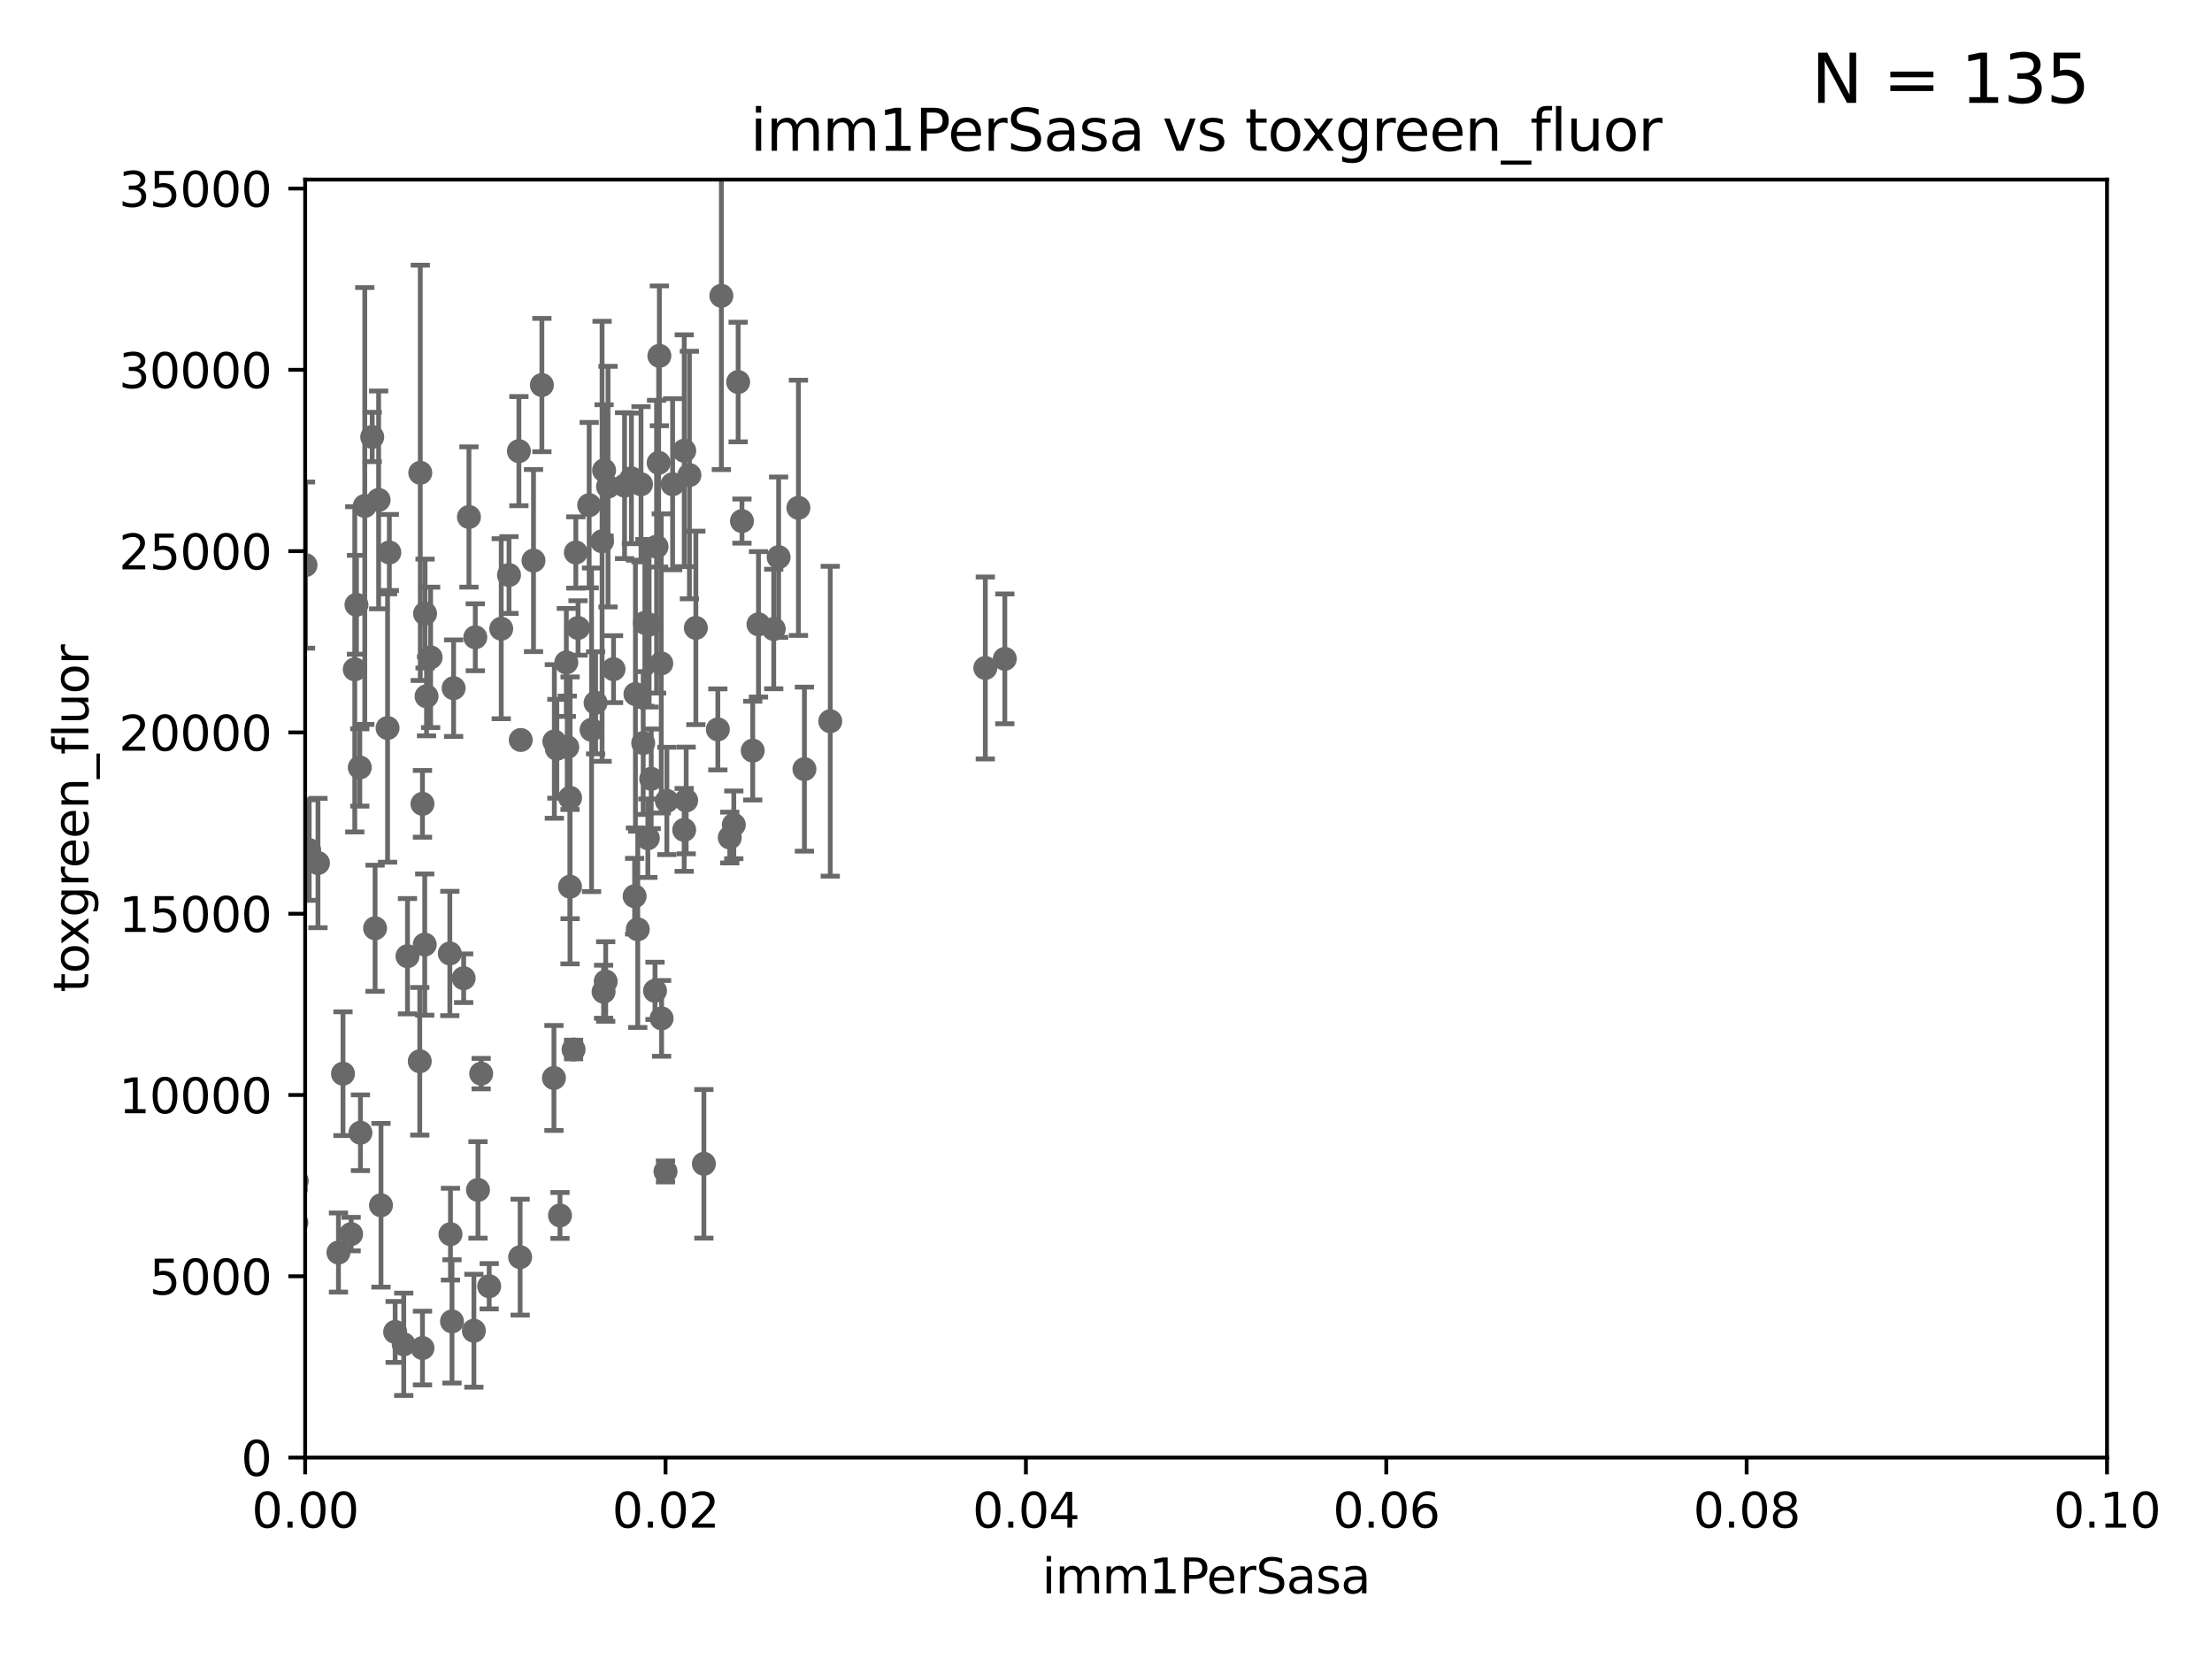 <?xml version="1.0" encoding="utf-8" standalone="no"?>
<!DOCTYPE svg PUBLIC "-//W3C//DTD SVG 1.1//EN"
  "http://www.w3.org/Graphics/SVG/1.1/DTD/svg11.dtd">
<svg xmlns:xlink="http://www.w3.org/1999/xlink" width="460.8pt" height="345.6pt" viewBox="0 0 460.8 345.6" xmlns="http://www.w3.org/2000/svg" version="1.1">
 <defs>
  <style type="text/css">*{stroke-linejoin: round; stroke-linecap: butt}</style>
 </defs>
 <g id="figure_1">
  <g id="patch_1">
   <path d="M 0 345.6 
L 460.8 345.6 
L 460.8 0 
L 0 0 
z
" style="fill: #ffffff"/>
  </g>
  <g id="axes_1">
   <g id="patch_2">
    <path d="M 63.571 303.64 
L 438.93 303.64 
L 438.93 37.411 
L 63.571 37.411 
z
" style="fill: #ffffff"/>
   </g>
   <g id="PathCollection_1">
    <defs>
     <path id="m6193c0ff80" d="M 0 1.118 
C 0.297 1.118 0.581 1 0.791 0.791 
C 1 0.581 1.118 0.297 1.118 0 
C 1.118 -0.297 1 -0.581 0.791 -0.791 
C 0.581 -1 0.297 -1.118 0 -1.118 
C -0.297 -1.118 -0.581 -1 -0.791 -0.791 
C -1 -0.581 -1.118 -0.297 -1.118 0 
C -1.118 0.297 -1 0.581 -0.791 0.791 
C -0.581 1 -0.297 1.118 0 1.118 
z
" style="stroke: #696969"/>
    </defs>
    <g clip-path="url(#paf2c6f2579)">
     <use xlink:href="#m6193c0ff80" x="81.107" y="115.09" style="fill: #696969; stroke: #696969"/>
     <use xlink:href="#m6193c0ff80" x="88.479" y="196.77" style="fill: #696969; stroke: #696969"/>
     <use xlink:href="#m6193c0ff80" x="104.416" y="130.971" style="fill: #696969; stroke: #696969"/>
     <use xlink:href="#m6193c0ff80" x="123.231" y="152.035" style="fill: #696969; stroke: #696969"/>
     <use xlink:href="#m6193c0ff80" x="74.952" y="159.878" style="fill: #696969; stroke: #696969"/>
     <use xlink:href="#m6193c0ff80" x="47.36" y="164.396" style="fill: #696969; stroke: #696969"/>
     <use xlink:href="#m6193c0ff80" x="137.823" y="212.147" style="fill: #696969; stroke: #696969"/>
     <use xlink:href="#m6193c0ff80" x="156.807" y="156.366" style="fill: #696969; stroke: #696969"/>
     <use xlink:href="#m6193c0ff80" x="56.142" y="258.442" style="fill: #696969; stroke: #696969"/>
     <use xlink:href="#m6193c0ff80" x="66.239" y="179.787" style="fill: #696969; stroke: #696969"/>
     <use xlink:href="#m6193c0ff80" x="118.746" y="184.712" style="fill: #696969; stroke: #696969"/>
     <use xlink:href="#m6193c0ff80" x="84.887" y="199.195" style="fill: #696969; stroke: #696969"/>
     <use xlink:href="#m6193c0ff80" x="71.451" y="223.67" style="fill: #696969; stroke: #696969"/>
     <use xlink:href="#m6193c0ff80" x="61.748" y="254.702" style="fill: #696969; stroke: #696969"/>
     <use xlink:href="#m6193c0ff80" x="132.205" y="186.7" style="fill: #696969; stroke: #696969"/>
     <use xlink:href="#m6193c0ff80" x="144.959" y="130.801" style="fill: #696969; stroke: #696969"/>
     <use xlink:href="#m6193c0ff80" x="64.408" y="177.08" style="fill: #696969; stroke: #696969"/>
     <use xlink:href="#m6193c0ff80" x="6.563" y="99.568" style="fill: #696969; stroke: #696969"/>
     <use xlink:href="#m6193c0ff80" x="75.087" y="235.968" style="fill: #696969; stroke: #696969"/>
     <use xlink:href="#m6193c0ff80" x="146.633" y="242.444" style="fill: #696969; stroke: #696969"/>
     <use xlink:href="#m6193c0ff80" x="33.572" y="233.032" style="fill: #696969; stroke: #696969"/>
     <use xlink:href="#m6193c0ff80" x="88.857" y="145.049" style="fill: #696969; stroke: #696969"/>
     <use xlink:href="#m6193c0ff80" x="124.073" y="146.402" style="fill: #696969; stroke: #696969"/>
     <use xlink:href="#m6193c0ff80" x="127.813" y="139.395" style="fill: #696969; stroke: #696969"/>
     <use xlink:href="#m6193c0ff80" x="120.418" y="130.815" style="fill: #696969; stroke: #696969"/>
     <use xlink:href="#m6193c0ff80" x="209.321" y="137.251" style="fill: #696969; stroke: #696969"/>
     <use xlink:href="#m6193c0ff80" x="117.976" y="137.993" style="fill: #696969; stroke: #696969"/>
     <use xlink:href="#m6193c0ff80" x="152.865" y="171.827" style="fill: #696969; stroke: #696969"/>
     <use xlink:href="#m6193c0ff80" x="152.027" y="174.48" style="fill: #696969; stroke: #696969"/>
     <use xlink:href="#m6193c0ff80" x="108.095" y="93.983" style="fill: #696969; stroke: #696969"/>
     <use xlink:href="#m6193c0ff80" x="87.552" y="98.495" style="fill: #696969; stroke: #696969"/>
     <use xlink:href="#m6193c0ff80" x="54.577" y="106.07" style="fill: #696969; stroke: #696969"/>
     <use xlink:href="#m6193c0ff80" x="33.457" y="181.487" style="fill: #696969; stroke: #696969"/>
     <use xlink:href="#m6193c0ff80" x="84.106" y="280.043" style="fill: #696969; stroke: #696969"/>
     <use xlink:href="#m6193c0ff80" x="172.958" y="150.246" style="fill: #696969; stroke: #696969"/>
     <use xlink:href="#m6193c0ff80" x="138.635" y="244.033" style="fill: #696969; stroke: #696969"/>
     <use xlink:href="#m6193c0ff80" x="41.809" y="215.688" style="fill: #696969; stroke: #696969"/>
     <use xlink:href="#m6193c0ff80" x="132.856" y="193.597" style="fill: #696969; stroke: #696969"/>
     <use xlink:href="#m6193c0ff80" x="77.542" y="91.028" style="fill: #696969; stroke: #696969"/>
     <use xlink:href="#m6193c0ff80" x="115.394" y="224.561" style="fill: #696969; stroke: #696969"/>
     <use xlink:href="#m6193c0ff80" x="54.248" y="217.585" style="fill: #696969; stroke: #696969"/>
     <use xlink:href="#m6193c0ff80" x="94.496" y="143.358" style="fill: #696969; stroke: #696969"/>
     <use xlink:href="#m6193c0ff80" x="35.711" y="249.747" style="fill: #696969; stroke: #696969"/>
     <use xlink:href="#m6193c0ff80" x="-1" y="254.464" style="fill: #696969; stroke: #696969"/>
     <use xlink:href="#m6193c0ff80" x="-1" y="256.253" style="fill: #696969; stroke: #696969"/>
     <use xlink:href="#m6193c0ff80" x="82.317" y="277.466" style="fill: #696969; stroke: #696969"/>
     <use xlink:href="#m6193c0ff80" x="56.712" y="256.923" style="fill: #696969; stroke: #696969"/>
     <use xlink:href="#m6193c0ff80" x="119.484" y="218.631" style="fill: #696969; stroke: #696969"/>
     <use xlink:href="#m6193c0ff80" x="98.72" y="277.218" style="fill: #696969; stroke: #696969"/>
     <use xlink:href="#m6193c0ff80" x="36.19" y="267.827" style="fill: #696969; stroke: #696969"/>
     <use xlink:href="#m6193c0ff80" x="79.367" y="251.081" style="fill: #696969; stroke: #696969"/>
     <use xlink:href="#m6193c0ff80" x="51.855" y="237.683" style="fill: #696969; stroke: #696969"/>
     <use xlink:href="#m6193c0ff80" x="28.228" y="266.451" style="fill: #696969; stroke: #696969"/>
     <use xlink:href="#m6193c0ff80" x="116.656" y="253.198" style="fill: #696969; stroke: #696969"/>
     <use xlink:href="#m6193c0ff80" x="108.353" y="261.889" style="fill: #696969; stroke: #696969"/>
     <use xlink:href="#m6193c0ff80" x="55.009" y="263.371" style="fill: #696969; stroke: #696969"/>
     <use xlink:href="#m6193c0ff80" x="14.47" y="274.058" style="fill: #696969; stroke: #696969"/>
     <use xlink:href="#m6193c0ff80" x="53.511" y="245.787" style="fill: #696969; stroke: #696969"/>
     <use xlink:href="#m6193c0ff80" x="135.66" y="162.243" style="fill: #696969; stroke: #696969"/>
     <use xlink:href="#m6193c0ff80" x="70.507" y="260.923" style="fill: #696969; stroke: #696969"/>
     <use xlink:href="#m6193c0ff80" x="32.334" y="195.688" style="fill: #696969; stroke: #696969"/>
     <use xlink:href="#m6193c0ff80" x="94.161" y="275.275" style="fill: #696969; stroke: #696969"/>
     <use xlink:href="#m6193c0ff80" x="61.826" y="245.982" style="fill: #696969; stroke: #696969"/>
     <use xlink:href="#m6193c0ff80" x="27.76" y="268.043" style="fill: #696969; stroke: #696969"/>
     <use xlink:href="#m6193c0ff80" x="88.01" y="280.823" style="fill: #696969; stroke: #696969"/>
     <use xlink:href="#m6193c0ff80" x="87.445" y="221.083" style="fill: #696969; stroke: #696969"/>
     <use xlink:href="#m6193c0ff80" x="93.842" y="257.096" style="fill: #696969; stroke: #696969"/>
     <use xlink:href="#m6193c0ff80" x="78.136" y="193.367" style="fill: #696969; stroke: #696969"/>
     <use xlink:href="#m6193c0ff80" x="115.48" y="154.457" style="fill: #696969; stroke: #696969"/>
     <use xlink:href="#m6193c0ff80" x="101.907" y="267.952" style="fill: #696969; stroke: #696969"/>
     <use xlink:href="#m6193c0ff80" x="57.575" y="199.288" style="fill: #696969; stroke: #696969"/>
     <use xlink:href="#m6193c0ff80" x="122.738" y="105.234" style="fill: #696969; stroke: #696969"/>
     <use xlink:href="#m6193c0ff80" x="55.434" y="260.724" style="fill: #696969; stroke: #696969"/>
     <use xlink:href="#m6193c0ff80" x="100.236" y="223.658" style="fill: #696969; stroke: #696969"/>
     <use xlink:href="#m6193c0ff80" x="134.334" y="129.752" style="fill: #696969; stroke: #696969"/>
     <use xlink:href="#m6193c0ff80" x="73.146" y="257.081" style="fill: #696969; stroke: #696969"/>
     <use xlink:href="#m6193c0ff80" x="99.012" y="132.758" style="fill: #696969; stroke: #696969"/>
     <use xlink:href="#m6193c0ff80" x="142.527" y="172.883" style="fill: #696969; stroke: #696969"/>
     <use xlink:href="#m6193c0ff80" x="51.45" y="272.082" style="fill: #696969; stroke: #696969"/>
     <use xlink:href="#m6193c0ff80" x="138.918" y="166.847" style="fill: #696969; stroke: #696969"/>
     <use xlink:href="#m6193c0ff80" x="99.572" y="247.879" style="fill: #696969; stroke: #696969"/>
     <use xlink:href="#m6193c0ff80" x="154.563" y="108.552" style="fill: #696969; stroke: #696969"/>
     <use xlink:href="#m6193c0ff80" x="158.007" y="130.059" style="fill: #696969; stroke: #696969"/>
     <use xlink:href="#m6193c0ff80" x="137.755" y="138.203" style="fill: #696969; stroke: #696969"/>
     <use xlink:href="#m6193c0ff80" x="106.035" y="119.786" style="fill: #696969; stroke: #696969"/>
     <use xlink:href="#m6193c0ff80" x="125.424" y="112.761" style="fill: #696969; stroke: #696969"/>
     <use xlink:href="#m6193c0ff80" x="118.76" y="166.197" style="fill: #696969; stroke: #696969"/>
     <use xlink:href="#m6193c0ff80" x="143.618" y="98.96" style="fill: #696969; stroke: #696969"/>
     <use xlink:href="#m6193c0ff80" x="93.707" y="198.628" style="fill: #696969; stroke: #696969"/>
     <use xlink:href="#m6193c0ff80" x="63.644" y="117.721" style="fill: #696969; stroke: #696969"/>
     <use xlink:href="#m6193c0ff80" x="51.465" y="152.046" style="fill: #696969; stroke: #696969"/>
     <use xlink:href="#m6193c0ff80" x="132.373" y="144.591" style="fill: #696969; stroke: #696969"/>
     <use xlink:href="#m6193c0ff80" x="140.118" y="100.872" style="fill: #696969; stroke: #696969"/>
     <use xlink:href="#m6193c0ff80" x="97.69" y="107.698" style="fill: #696969; stroke: #696969"/>
     <use xlink:href="#m6193c0ff80" x="149.54" y="151.945" style="fill: #696969; stroke: #696969"/>
     <use xlink:href="#m6193c0ff80" x="131.536" y="99.654" style="fill: #696969; stroke: #696969"/>
     <use xlink:href="#m6193c0ff80" x="162.201" y="116.067" style="fill: #696969; stroke: #696969"/>
     <use xlink:href="#m6193c0ff80" x="88.007" y="167.451" style="fill: #696969; stroke: #696969"/>
     <use xlink:href="#m6193c0ff80" x="50.92" y="171.57" style="fill: #696969; stroke: #696969"/>
     <use xlink:href="#m6193c0ff80" x="133.991" y="154.79" style="fill: #696969; stroke: #696969"/>
     <use xlink:href="#m6193c0ff80" x="125.739" y="206.592" style="fill: #696969; stroke: #696969"/>
     <use xlink:href="#m6193c0ff80" x="150.273" y="61.614" style="fill: #696969; stroke: #696969"/>
     <use xlink:href="#m6193c0ff80" x="133.537" y="100.88" style="fill: #696969; stroke: #696969"/>
     <use xlink:href="#m6193c0ff80" x="166.324" y="105.788" style="fill: #696969; stroke: #696969"/>
     <use xlink:href="#m6193c0ff80" x="74.26" y="125.985" style="fill: #696969; stroke: #696969"/>
     <use xlink:href="#m6193c0ff80" x="61.619" y="247.702" style="fill: #696969; stroke: #696969"/>
     <use xlink:href="#m6193c0ff80" x="135.226" y="130.114" style="fill: #696969; stroke: #696969"/>
     <use xlink:href="#m6193c0ff80" x="134.959" y="174.616" style="fill: #696969; stroke: #696969"/>
     <use xlink:href="#m6193c0ff80" x="43" y="80.534" style="fill: #696969; stroke: #696969"/>
     <use xlink:href="#m6193c0ff80" x="167.576" y="160.224" style="fill: #696969; stroke: #696969"/>
     <use xlink:href="#m6193c0ff80" x="136.777" y="113.883" style="fill: #696969; stroke: #696969"/>
     <use xlink:href="#m6193c0ff80" x="75.99" y="105.404" style="fill: #696969; stroke: #696969"/>
     <use xlink:href="#m6193c0ff80" x="88.546" y="127.818" style="fill: #696969; stroke: #696969"/>
     <use xlink:href="#m6193c0ff80" x="116.002" y="155.987" style="fill: #696969; stroke: #696969"/>
     <use xlink:href="#m6193c0ff80" x="78.875" y="104.143" style="fill: #696969; stroke: #696969"/>
     <use xlink:href="#m6193c0ff80" x="111.138" y="116.772" style="fill: #696969; stroke: #696969"/>
     <use xlink:href="#m6193c0ff80" x="137.211" y="96.415" style="fill: #696969; stroke: #696969"/>
     <use xlink:href="#m6193c0ff80" x="153.769" y="79.585" style="fill: #696969; stroke: #696969"/>
     <use xlink:href="#m6193c0ff80" x="126.665" y="101.372" style="fill: #696969; stroke: #696969"/>
     <use xlink:href="#m6193c0ff80" x="125.845" y="97.982" style="fill: #696969; stroke: #696969"/>
     <use xlink:href="#m6193c0ff80" x="119.957" y="115.091" style="fill: #696969; stroke: #696969"/>
     <use xlink:href="#m6193c0ff80" x="108.485" y="154.151" style="fill: #696969; stroke: #696969"/>
     <use xlink:href="#m6193c0ff80" x="89.706" y="136.942" style="fill: #696969; stroke: #696969"/>
     <use xlink:href="#m6193c0ff80" x="205.259" y="139.15" style="fill: #696969; stroke: #696969"/>
     <use xlink:href="#m6193c0ff80" x="161.183" y="131.033" style="fill: #696969; stroke: #696969"/>
     <use xlink:href="#m6193c0ff80" x="73.906" y="139.434" style="fill: #696969; stroke: #696969"/>
     <use xlink:href="#m6193c0ff80" x="112.885" y="80.209" style="fill: #696969; stroke: #696969"/>
     <use xlink:href="#m6193c0ff80" x="142.943" y="166.75" style="fill: #696969; stroke: #696969"/>
     <use xlink:href="#m6193c0ff80" x="96.591" y="203.781" style="fill: #696969; stroke: #696969"/>
     <use xlink:href="#m6193c0ff80" x="130.11" y="101.166" style="fill: #696969; stroke: #696969"/>
     <use xlink:href="#m6193c0ff80" x="136.451" y="206.41" style="fill: #696969; stroke: #696969"/>
     <use xlink:href="#m6193c0ff80" x="126.179" y="204.462" style="fill: #696969; stroke: #696969"/>
     <use xlink:href="#m6193c0ff80" x="118.169" y="155.635" style="fill: #696969; stroke: #696969"/>
     <use xlink:href="#m6193c0ff80" x="80.738" y="151.66" style="fill: #696969; stroke: #696969"/>
     <use xlink:href="#m6193c0ff80" x="137.361" y="74.129" style="fill: #696969; stroke: #696969"/>
     <use xlink:href="#m6193c0ff80" x="142.539" y="93.895" style="fill: #696969; stroke: #696969"/>
    </g>
   </g>
   <g id="matplotlib.axis_1">
    <g id="xtick_1">
     <g id="line2d_1">
      <defs>
       <path id="m6315b2ee22" d="M 0 0 
L 0 3.5 
" style="stroke: #000000; stroke-width: 0.8"/>
      </defs>
      <g>
       <use xlink:href="#m6315b2ee22" x="63.571" y="303.64" style="stroke: #000000; stroke-width: 0.8"/>
      </g>
     </g>
     <g id="text_1">
      <!-- 0.00 -->
      <g transform="translate(52.438 318.238)scale(0.1 -0.1)">
       <defs>
        <path id="DejaVuSans-30" d="M 2034 4250 
Q 1547 4250 1301 3770 
Q 1056 3291 1056 2328 
Q 1056 1369 1301 889 
Q 1547 409 2034 409 
Q 2525 409 2770 889 
Q 3016 1369 3016 2328 
Q 3016 3291 2770 3770 
Q 2525 4250 2034 4250 
z
M 2034 4750 
Q 2819 4750 3233 4129 
Q 3647 3509 3647 2328 
Q 3647 1150 3233 529 
Q 2819 -91 2034 -91 
Q 1250 -91 836 529 
Q 422 1150 422 2328 
Q 422 3509 836 4129 
Q 1250 4750 2034 4750 
z
" transform="scale(0.016)"/>
        <path id="DejaVuSans-2e" d="M 684 794 
L 1344 794 
L 1344 0 
L 684 0 
L 684 794 
z
" transform="scale(0.016)"/>
       </defs>
       <use xlink:href="#DejaVuSans-30"/>
       <use xlink:href="#DejaVuSans-2e" x="63.623"/>
       <use xlink:href="#DejaVuSans-30" x="95.41"/>
       <use xlink:href="#DejaVuSans-30" x="159.033"/>
      </g>
     </g>
    </g>
    <g id="xtick_2">
     <g id="line2d_2">
      <g>
       <use xlink:href="#m6315b2ee22" x="138.643" y="303.64" style="stroke: #000000; stroke-width: 0.8"/>
      </g>
     </g>
     <g id="text_2">
      <!-- 0.02 -->
      <g transform="translate(127.51 318.238)scale(0.1 -0.1)">
       <defs>
        <path id="DejaVuSans-32" d="M 1228 531 
L 3431 531 
L 3431 0 
L 469 0 
L 469 531 
Q 828 903 1448 1529 
Q 2069 2156 2228 2338 
Q 2531 2678 2651 2914 
Q 2772 3150 2772 3378 
Q 2772 3750 2511 3984 
Q 2250 4219 1831 4219 
Q 1534 4219 1204 4116 
Q 875 4013 500 3803 
L 500 4441 
Q 881 4594 1212 4672 
Q 1544 4750 1819 4750 
Q 2544 4750 2975 4387 
Q 3406 4025 3406 3419 
Q 3406 3131 3298 2873 
Q 3191 2616 2906 2266 
Q 2828 2175 2409 1742 
Q 1991 1309 1228 531 
z
" transform="scale(0.016)"/>
       </defs>
       <use xlink:href="#DejaVuSans-30"/>
       <use xlink:href="#DejaVuSans-2e" x="63.623"/>
       <use xlink:href="#DejaVuSans-30" x="95.41"/>
       <use xlink:href="#DejaVuSans-32" x="159.033"/>
      </g>
     </g>
    </g>
    <g id="xtick_3">
     <g id="line2d_3">
      <g>
       <use xlink:href="#m6315b2ee22" x="213.715" y="303.64" style="stroke: #000000; stroke-width: 0.8"/>
      </g>
     </g>
     <g id="text_3">
      <!-- 0.04 -->
      <g transform="translate(202.582 318.238)scale(0.1 -0.1)">
       <defs>
        <path id="DejaVuSans-34" d="M 2419 4116 
L 825 1625 
L 2419 1625 
L 2419 4116 
z
M 2253 4666 
L 3047 4666 
L 3047 1625 
L 3713 1625 
L 3713 1100 
L 3047 1100 
L 3047 0 
L 2419 0 
L 2419 1100 
L 313 1100 
L 313 1709 
L 2253 4666 
z
" transform="scale(0.016)"/>
       </defs>
       <use xlink:href="#DejaVuSans-30"/>
       <use xlink:href="#DejaVuSans-2e" x="63.623"/>
       <use xlink:href="#DejaVuSans-30" x="95.41"/>
       <use xlink:href="#DejaVuSans-34" x="159.033"/>
      </g>
     </g>
    </g>
    <g id="xtick_4">
     <g id="line2d_4">
      <g>
       <use xlink:href="#m6315b2ee22" x="288.786" y="303.64" style="stroke: #000000; stroke-width: 0.8"/>
      </g>
     </g>
     <g id="text_4">
      <!-- 0.06 -->
      <g transform="translate(277.654 318.238)scale(0.1 -0.1)">
       <defs>
        <path id="DejaVuSans-36" d="M 2113 2584 
Q 1688 2584 1439 2293 
Q 1191 2003 1191 1497 
Q 1191 994 1439 701 
Q 1688 409 2113 409 
Q 2538 409 2786 701 
Q 3034 994 3034 1497 
Q 3034 2003 2786 2293 
Q 2538 2584 2113 2584 
z
M 3366 4563 
L 3366 3988 
Q 3128 4100 2886 4159 
Q 2644 4219 2406 4219 
Q 1781 4219 1451 3797 
Q 1122 3375 1075 2522 
Q 1259 2794 1537 2939 
Q 1816 3084 2150 3084 
Q 2853 3084 3261 2657 
Q 3669 2231 3669 1497 
Q 3669 778 3244 343 
Q 2819 -91 2113 -91 
Q 1303 -91 875 529 
Q 447 1150 447 2328 
Q 447 3434 972 4092 
Q 1497 4750 2381 4750 
Q 2619 4750 2861 4703 
Q 3103 4656 3366 4563 
z
" transform="scale(0.016)"/>
       </defs>
       <use xlink:href="#DejaVuSans-30"/>
       <use xlink:href="#DejaVuSans-2e" x="63.623"/>
       <use xlink:href="#DejaVuSans-30" x="95.41"/>
       <use xlink:href="#DejaVuSans-36" x="159.033"/>
      </g>
     </g>
    </g>
    <g id="xtick_5">
     <g id="line2d_5">
      <g>
       <use xlink:href="#m6315b2ee22" x="363.858" y="303.64" style="stroke: #000000; stroke-width: 0.8"/>
      </g>
     </g>
     <g id="text_5">
      <!-- 0.08 -->
      <g transform="translate(352.725 318.238)scale(0.1 -0.1)">
       <defs>
        <path id="DejaVuSans-38" d="M 2034 2216 
Q 1584 2216 1326 1975 
Q 1069 1734 1069 1313 
Q 1069 891 1326 650 
Q 1584 409 2034 409 
Q 2484 409 2743 651 
Q 3003 894 3003 1313 
Q 3003 1734 2745 1975 
Q 2488 2216 2034 2216 
z
M 1403 2484 
Q 997 2584 770 2862 
Q 544 3141 544 3541 
Q 544 4100 942 4425 
Q 1341 4750 2034 4750 
Q 2731 4750 3128 4425 
Q 3525 4100 3525 3541 
Q 3525 3141 3298 2862 
Q 3072 2584 2669 2484 
Q 3125 2378 3379 2068 
Q 3634 1759 3634 1313 
Q 3634 634 3220 271 
Q 2806 -91 2034 -91 
Q 1263 -91 848 271 
Q 434 634 434 1313 
Q 434 1759 690 2068 
Q 947 2378 1403 2484 
z
M 1172 3481 
Q 1172 3119 1398 2916 
Q 1625 2713 2034 2713 
Q 2441 2713 2670 2916 
Q 2900 3119 2900 3481 
Q 2900 3844 2670 4047 
Q 2441 4250 2034 4250 
Q 1625 4250 1398 4047 
Q 1172 3844 1172 3481 
z
" transform="scale(0.016)"/>
       </defs>
       <use xlink:href="#DejaVuSans-30"/>
       <use xlink:href="#DejaVuSans-2e" x="63.623"/>
       <use xlink:href="#DejaVuSans-30" x="95.41"/>
       <use xlink:href="#DejaVuSans-38" x="159.033"/>
      </g>
     </g>
    </g>
    <g id="xtick_6">
     <g id="line2d_6">
      <g>
       <use xlink:href="#m6315b2ee22" x="438.93" y="303.64" style="stroke: #000000; stroke-width: 0.8"/>
      </g>
     </g>
     <g id="text_6">
      <!-- 0.10 -->
      <g transform="translate(427.797 318.238)scale(0.1 -0.1)">
       <defs>
        <path id="DejaVuSans-31" d="M 794 531 
L 1825 531 
L 1825 4091 
L 703 3866 
L 703 4441 
L 1819 4666 
L 2450 4666 
L 2450 531 
L 3481 531 
L 3481 0 
L 794 0 
L 794 531 
z
" transform="scale(0.016)"/>
       </defs>
       <use xlink:href="#DejaVuSans-30"/>
       <use xlink:href="#DejaVuSans-2e" x="63.623"/>
       <use xlink:href="#DejaVuSans-31" x="95.41"/>
       <use xlink:href="#DejaVuSans-30" x="159.033"/>
      </g>
     </g>
    </g>
    <g id="text_7">
     <!-- imm1PerSasa -->
     <g transform="translate(217.067 331.917)scale(0.1 -0.1)">
      <defs>
       <path id="DejaVuSans-69" d="M 603 3500 
L 1178 3500 
L 1178 0 
L 603 0 
L 603 3500 
z
M 603 4863 
L 1178 4863 
L 1178 4134 
L 603 4134 
L 603 4863 
z
" transform="scale(0.016)"/>
       <path id="DejaVuSans-6d" d="M 3328 2828 
Q 3544 3216 3844 3400 
Q 4144 3584 4550 3584 
Q 5097 3584 5394 3201 
Q 5691 2819 5691 2113 
L 5691 0 
L 5113 0 
L 5113 2094 
Q 5113 2597 4934 2840 
Q 4756 3084 4391 3084 
Q 3944 3084 3684 2787 
Q 3425 2491 3425 1978 
L 3425 0 
L 2847 0 
L 2847 2094 
Q 2847 2600 2669 2842 
Q 2491 3084 2119 3084 
Q 1678 3084 1418 2786 
Q 1159 2488 1159 1978 
L 1159 0 
L 581 0 
L 581 3500 
L 1159 3500 
L 1159 2956 
Q 1356 3278 1631 3431 
Q 1906 3584 2284 3584 
Q 2666 3584 2933 3390 
Q 3200 3197 3328 2828 
z
" transform="scale(0.016)"/>
       <path id="DejaVuSans-50" d="M 1259 4147 
L 1259 2394 
L 2053 2394 
Q 2494 2394 2734 2622 
Q 2975 2850 2975 3272 
Q 2975 3691 2734 3919 
Q 2494 4147 2053 4147 
L 1259 4147 
z
M 628 4666 
L 2053 4666 
Q 2838 4666 3239 4311 
Q 3641 3956 3641 3272 
Q 3641 2581 3239 2228 
Q 2838 1875 2053 1875 
L 1259 1875 
L 1259 0 
L 628 0 
L 628 4666 
z
" transform="scale(0.016)"/>
       <path id="DejaVuSans-65" d="M 3597 1894 
L 3597 1613 
L 953 1613 
Q 991 1019 1311 708 
Q 1631 397 2203 397 
Q 2534 397 2845 478 
Q 3156 559 3463 722 
L 3463 178 
Q 3153 47 2828 -22 
Q 2503 -91 2169 -91 
Q 1331 -91 842 396 
Q 353 884 353 1716 
Q 353 2575 817 3079 
Q 1281 3584 2069 3584 
Q 2775 3584 3186 3129 
Q 3597 2675 3597 1894 
z
M 3022 2063 
Q 3016 2534 2758 2815 
Q 2500 3097 2075 3097 
Q 1594 3097 1305 2825 
Q 1016 2553 972 2059 
L 3022 2063 
z
" transform="scale(0.016)"/>
       <path id="DejaVuSans-72" d="M 2631 2963 
Q 2534 3019 2420 3045 
Q 2306 3072 2169 3072 
Q 1681 3072 1420 2755 
Q 1159 2438 1159 1844 
L 1159 0 
L 581 0 
L 581 3500 
L 1159 3500 
L 1159 2956 
Q 1341 3275 1631 3429 
Q 1922 3584 2338 3584 
Q 2397 3584 2469 3576 
Q 2541 3569 2628 3553 
L 2631 2963 
z
" transform="scale(0.016)"/>
       <path id="DejaVuSans-53" d="M 3425 4513 
L 3425 3897 
Q 3066 4069 2747 4153 
Q 2428 4238 2131 4238 
Q 1616 4238 1336 4038 
Q 1056 3838 1056 3469 
Q 1056 3159 1242 3001 
Q 1428 2844 1947 2747 
L 2328 2669 
Q 3034 2534 3370 2195 
Q 3706 1856 3706 1288 
Q 3706 609 3251 259 
Q 2797 -91 1919 -91 
Q 1588 -91 1214 -16 
Q 841 59 441 206 
L 441 856 
Q 825 641 1194 531 
Q 1563 422 1919 422 
Q 2459 422 2753 634 
Q 3047 847 3047 1241 
Q 3047 1584 2836 1778 
Q 2625 1972 2144 2069 
L 1759 2144 
Q 1053 2284 737 2584 
Q 422 2884 422 3419 
Q 422 4038 858 4394 
Q 1294 4750 2059 4750 
Q 2388 4750 2728 4690 
Q 3069 4631 3425 4513 
z
" transform="scale(0.016)"/>
       <path id="DejaVuSans-61" d="M 2194 1759 
Q 1497 1759 1228 1600 
Q 959 1441 959 1056 
Q 959 750 1161 570 
Q 1363 391 1709 391 
Q 2188 391 2477 730 
Q 2766 1069 2766 1631 
L 2766 1759 
L 2194 1759 
z
M 3341 1997 
L 3341 0 
L 2766 0 
L 2766 531 
Q 2569 213 2275 61 
Q 1981 -91 1556 -91 
Q 1019 -91 701 211 
Q 384 513 384 1019 
Q 384 1609 779 1909 
Q 1175 2209 1959 2209 
L 2766 2209 
L 2766 2266 
Q 2766 2663 2505 2880 
Q 2244 3097 1772 3097 
Q 1472 3097 1187 3025 
Q 903 2953 641 2809 
L 641 3341 
Q 956 3463 1253 3523 
Q 1550 3584 1831 3584 
Q 2591 3584 2966 3190 
Q 3341 2797 3341 1997 
z
" transform="scale(0.016)"/>
       <path id="DejaVuSans-73" d="M 2834 3397 
L 2834 2853 
Q 2591 2978 2328 3040 
Q 2066 3103 1784 3103 
Q 1356 3103 1142 2972 
Q 928 2841 928 2578 
Q 928 2378 1081 2264 
Q 1234 2150 1697 2047 
L 1894 2003 
Q 2506 1872 2764 1633 
Q 3022 1394 3022 966 
Q 3022 478 2636 193 
Q 2250 -91 1575 -91 
Q 1294 -91 989 -36 
Q 684 19 347 128 
L 347 722 
Q 666 556 975 473 
Q 1284 391 1588 391 
Q 1994 391 2212 530 
Q 2431 669 2431 922 
Q 2431 1156 2273 1281 
Q 2116 1406 1581 1522 
L 1381 1569 
Q 847 1681 609 1914 
Q 372 2147 372 2553 
Q 372 3047 722 3315 
Q 1072 3584 1716 3584 
Q 2034 3584 2315 3537 
Q 2597 3491 2834 3397 
z
" transform="scale(0.016)"/>
      </defs>
      <use xlink:href="#DejaVuSans-69"/>
      <use xlink:href="#DejaVuSans-6d" x="27.783"/>
      <use xlink:href="#DejaVuSans-6d" x="125.195"/>
      <use xlink:href="#DejaVuSans-31" x="222.607"/>
      <use xlink:href="#DejaVuSans-50" x="286.23"/>
      <use xlink:href="#DejaVuSans-65" x="342.908"/>
      <use xlink:href="#DejaVuSans-72" x="404.432"/>
      <use xlink:href="#DejaVuSans-53" x="445.545"/>
      <use xlink:href="#DejaVuSans-61" x="509.021"/>
      <use xlink:href="#DejaVuSans-73" x="570.301"/>
      <use xlink:href="#DejaVuSans-61" x="622.4"/>
     </g>
    </g>
   </g>
   <g id="matplotlib.axis_2">
    <g id="ytick_1">
     <g id="line2d_7">
      <defs>
       <path id="maf7c831602" d="M 0 0 
L -3.5 0 
" style="stroke: #000000; stroke-width: 0.8"/>
      </defs>
      <g>
       <use xlink:href="#maf7c831602" x="63.571" y="303.64" style="stroke: #000000; stroke-width: 0.8"/>
      </g>
     </g>
     <g id="text_8">
      <!-- 0 -->
      <g transform="translate(50.209 307.439)scale(0.1 -0.1)">
       <use xlink:href="#DejaVuSans-30"/>
      </g>
     </g>
    </g>
    <g id="ytick_2">
     <g id="line2d_8">
      <g>
       <use xlink:href="#maf7c831602" x="63.571" y="265.874" style="stroke: #000000; stroke-width: 0.8"/>
      </g>
     </g>
     <g id="text_9">
      <!-- 5000 -->
      <g transform="translate(31.121 269.673)scale(0.1 -0.1)">
       <defs>
        <path id="DejaVuSans-35" d="M 691 4666 
L 3169 4666 
L 3169 4134 
L 1269 4134 
L 1269 2991 
Q 1406 3038 1543 3061 
Q 1681 3084 1819 3084 
Q 2600 3084 3056 2656 
Q 3513 2228 3513 1497 
Q 3513 744 3044 326 
Q 2575 -91 1722 -91 
Q 1428 -91 1123 -41 
Q 819 9 494 109 
L 494 744 
Q 775 591 1075 516 
Q 1375 441 1709 441 
Q 2250 441 2565 725 
Q 2881 1009 2881 1497 
Q 2881 1984 2565 2268 
Q 2250 2553 1709 2553 
Q 1456 2553 1204 2497 
Q 953 2441 691 2322 
L 691 4666 
z
" transform="scale(0.016)"/>
       </defs>
       <use xlink:href="#DejaVuSans-35"/>
       <use xlink:href="#DejaVuSans-30" x="63.623"/>
       <use xlink:href="#DejaVuSans-30" x="127.246"/>
       <use xlink:href="#DejaVuSans-30" x="190.869"/>
      </g>
     </g>
    </g>
    <g id="ytick_3">
     <g id="line2d_9">
      <g>
       <use xlink:href="#maf7c831602" x="63.571" y="228.108" style="stroke: #000000; stroke-width: 0.8"/>
      </g>
     </g>
     <g id="text_10">
      <!-- 10000 -->
      <g transform="translate(24.759 231.907)scale(0.1 -0.1)">
       <use xlink:href="#DejaVuSans-31"/>
       <use xlink:href="#DejaVuSans-30" x="63.623"/>
       <use xlink:href="#DejaVuSans-30" x="127.246"/>
       <use xlink:href="#DejaVuSans-30" x="190.869"/>
       <use xlink:href="#DejaVuSans-30" x="254.492"/>
      </g>
     </g>
    </g>
    <g id="ytick_4">
     <g id="line2d_10">
      <g>
       <use xlink:href="#maf7c831602" x="63.571" y="190.342" style="stroke: #000000; stroke-width: 0.8"/>
      </g>
     </g>
     <g id="text_11">
      <!-- 15000 -->
      <g transform="translate(24.759 194.141)scale(0.1 -0.1)">
       <use xlink:href="#DejaVuSans-31"/>
       <use xlink:href="#DejaVuSans-35" x="63.623"/>
       <use xlink:href="#DejaVuSans-30" x="127.246"/>
       <use xlink:href="#DejaVuSans-30" x="190.869"/>
       <use xlink:href="#DejaVuSans-30" x="254.492"/>
      </g>
     </g>
    </g>
    <g id="ytick_5">
     <g id="line2d_11">
      <g>
       <use xlink:href="#maf7c831602" x="63.571" y="152.576" style="stroke: #000000; stroke-width: 0.8"/>
      </g>
     </g>
     <g id="text_12">
      <!-- 20000 -->
      <g transform="translate(24.759 156.375)scale(0.1 -0.1)">
       <use xlink:href="#DejaVuSans-32"/>
       <use xlink:href="#DejaVuSans-30" x="63.623"/>
       <use xlink:href="#DejaVuSans-30" x="127.246"/>
       <use xlink:href="#DejaVuSans-30" x="190.869"/>
       <use xlink:href="#DejaVuSans-30" x="254.492"/>
      </g>
     </g>
    </g>
    <g id="ytick_6">
     <g id="line2d_12">
      <g>
       <use xlink:href="#maf7c831602" x="63.571" y="114.81" style="stroke: #000000; stroke-width: 0.8"/>
      </g>
     </g>
     <g id="text_13">
      <!-- 25000 -->
      <g transform="translate(24.759 118.609)scale(0.1 -0.1)">
       <use xlink:href="#DejaVuSans-32"/>
       <use xlink:href="#DejaVuSans-35" x="63.623"/>
       <use xlink:href="#DejaVuSans-30" x="127.246"/>
       <use xlink:href="#DejaVuSans-30" x="190.869"/>
       <use xlink:href="#DejaVuSans-30" x="254.492"/>
      </g>
     </g>
    </g>
    <g id="ytick_7">
     <g id="line2d_13">
      <g>
       <use xlink:href="#maf7c831602" x="63.571" y="77.044" style="stroke: #000000; stroke-width: 0.8"/>
      </g>
     </g>
     <g id="text_14">
      <!-- 30000 -->
      <g transform="translate(24.759 80.844)scale(0.1 -0.1)">
       <defs>
        <path id="DejaVuSans-33" d="M 2597 2516 
Q 3050 2419 3304 2112 
Q 3559 1806 3559 1356 
Q 3559 666 3084 287 
Q 2609 -91 1734 -91 
Q 1441 -91 1130 -33 
Q 819 25 488 141 
L 488 750 
Q 750 597 1062 519 
Q 1375 441 1716 441 
Q 2309 441 2620 675 
Q 2931 909 2931 1356 
Q 2931 1769 2642 2001 
Q 2353 2234 1838 2234 
L 1294 2234 
L 1294 2753 
L 1863 2753 
Q 2328 2753 2575 2939 
Q 2822 3125 2822 3475 
Q 2822 3834 2567 4026 
Q 2313 4219 1838 4219 
Q 1578 4219 1281 4162 
Q 984 4106 628 3988 
L 628 4550 
Q 988 4650 1302 4700 
Q 1616 4750 1894 4750 
Q 2613 4750 3031 4423 
Q 3450 4097 3450 3541 
Q 3450 3153 3228 2886 
Q 3006 2619 2597 2516 
z
" transform="scale(0.016)"/>
       </defs>
       <use xlink:href="#DejaVuSans-33"/>
       <use xlink:href="#DejaVuSans-30" x="63.623"/>
       <use xlink:href="#DejaVuSans-30" x="127.246"/>
       <use xlink:href="#DejaVuSans-30" x="190.869"/>
       <use xlink:href="#DejaVuSans-30" x="254.492"/>
      </g>
     </g>
    </g>
    <g id="ytick_8">
     <g id="line2d_14">
      <g>
       <use xlink:href="#maf7c831602" x="63.571" y="39.278" style="stroke: #000000; stroke-width: 0.8"/>
      </g>
     </g>
     <g id="text_15">
      <!-- 35000 -->
      <g transform="translate(24.759 43.078)scale(0.1 -0.1)">
       <use xlink:href="#DejaVuSans-33"/>
       <use xlink:href="#DejaVuSans-35" x="63.623"/>
       <use xlink:href="#DejaVuSans-30" x="127.246"/>
       <use xlink:href="#DejaVuSans-30" x="190.869"/>
       <use xlink:href="#DejaVuSans-30" x="254.492"/>
      </g>
     </g>
    </g>
    <g id="text_16">
     <!-- toxgreen_fluor -->
     <g transform="translate(18.401 206.72)rotate(-90)scale(0.1 -0.1)">
      <defs>
       <path id="DejaVuSans-74" d="M 1172 4494 
L 1172 3500 
L 2356 3500 
L 2356 3053 
L 1172 3053 
L 1172 1153 
Q 1172 725 1289 603 
Q 1406 481 1766 481 
L 2356 481 
L 2356 0 
L 1766 0 
Q 1100 0 847 248 
Q 594 497 594 1153 
L 594 3053 
L 172 3053 
L 172 3500 
L 594 3500 
L 594 4494 
L 1172 4494 
z
" transform="scale(0.016)"/>
       <path id="DejaVuSans-6f" d="M 1959 3097 
Q 1497 3097 1228 2736 
Q 959 2375 959 1747 
Q 959 1119 1226 758 
Q 1494 397 1959 397 
Q 2419 397 2687 759 
Q 2956 1122 2956 1747 
Q 2956 2369 2687 2733 
Q 2419 3097 1959 3097 
z
M 1959 3584 
Q 2709 3584 3137 3096 
Q 3566 2609 3566 1747 
Q 3566 888 3137 398 
Q 2709 -91 1959 -91 
Q 1206 -91 779 398 
Q 353 888 353 1747 
Q 353 2609 779 3096 
Q 1206 3584 1959 3584 
z
" transform="scale(0.016)"/>
       <path id="DejaVuSans-78" d="M 3513 3500 
L 2247 1797 
L 3578 0 
L 2900 0 
L 1881 1375 
L 863 0 
L 184 0 
L 1544 1831 
L 300 3500 
L 978 3500 
L 1906 2253 
L 2834 3500 
L 3513 3500 
z
" transform="scale(0.016)"/>
       <path id="DejaVuSans-67" d="M 2906 1791 
Q 2906 2416 2648 2759 
Q 2391 3103 1925 3103 
Q 1463 3103 1205 2759 
Q 947 2416 947 1791 
Q 947 1169 1205 825 
Q 1463 481 1925 481 
Q 2391 481 2648 825 
Q 2906 1169 2906 1791 
z
M 3481 434 
Q 3481 -459 3084 -895 
Q 2688 -1331 1869 -1331 
Q 1566 -1331 1297 -1286 
Q 1028 -1241 775 -1147 
L 775 -588 
Q 1028 -725 1275 -790 
Q 1522 -856 1778 -856 
Q 2344 -856 2625 -561 
Q 2906 -266 2906 331 
L 2906 616 
Q 2728 306 2450 153 
Q 2172 0 1784 0 
Q 1141 0 747 490 
Q 353 981 353 1791 
Q 353 2603 747 3093 
Q 1141 3584 1784 3584 
Q 2172 3584 2450 3431 
Q 2728 3278 2906 2969 
L 2906 3500 
L 3481 3500 
L 3481 434 
z
" transform="scale(0.016)"/>
       <path id="DejaVuSans-6e" d="M 3513 2113 
L 3513 0 
L 2938 0 
L 2938 2094 
Q 2938 2591 2744 2837 
Q 2550 3084 2163 3084 
Q 1697 3084 1428 2787 
Q 1159 2491 1159 1978 
L 1159 0 
L 581 0 
L 581 3500 
L 1159 3500 
L 1159 2956 
Q 1366 3272 1645 3428 
Q 1925 3584 2291 3584 
Q 2894 3584 3203 3211 
Q 3513 2838 3513 2113 
z
" transform="scale(0.016)"/>
       <path id="DejaVuSans-5f" d="M 3263 -1063 
L 3263 -1509 
L -63 -1509 
L -63 -1063 
L 3263 -1063 
z
" transform="scale(0.016)"/>
       <path id="DejaVuSans-66" d="M 2375 4863 
L 2375 4384 
L 1825 4384 
Q 1516 4384 1395 4259 
Q 1275 4134 1275 3809 
L 1275 3500 
L 2222 3500 
L 2222 3053 
L 1275 3053 
L 1275 0 
L 697 0 
L 697 3053 
L 147 3053 
L 147 3500 
L 697 3500 
L 697 3744 
Q 697 4328 969 4595 
Q 1241 4863 1831 4863 
L 2375 4863 
z
" transform="scale(0.016)"/>
       <path id="DejaVuSans-6c" d="M 603 4863 
L 1178 4863 
L 1178 0 
L 603 0 
L 603 4863 
z
" transform="scale(0.016)"/>
       <path id="DejaVuSans-75" d="M 544 1381 
L 544 3500 
L 1119 3500 
L 1119 1403 
Q 1119 906 1312 657 
Q 1506 409 1894 409 
Q 2359 409 2629 706 
Q 2900 1003 2900 1516 
L 2900 3500 
L 3475 3500 
L 3475 0 
L 2900 0 
L 2900 538 
Q 2691 219 2414 64 
Q 2138 -91 1772 -91 
Q 1169 -91 856 284 
Q 544 659 544 1381 
z
M 1991 3584 
L 1991 3584 
z
" transform="scale(0.016)"/>
      </defs>
      <use xlink:href="#DejaVuSans-74"/>
      <use xlink:href="#DejaVuSans-6f" x="39.209"/>
      <use xlink:href="#DejaVuSans-78" x="97.266"/>
      <use xlink:href="#DejaVuSans-67" x="156.445"/>
      <use xlink:href="#DejaVuSans-72" x="219.922"/>
      <use xlink:href="#DejaVuSans-65" x="258.785"/>
      <use xlink:href="#DejaVuSans-65" x="320.309"/>
      <use xlink:href="#DejaVuSans-6e" x="381.832"/>
      <use xlink:href="#DejaVuSans-5f" x="445.211"/>
      <use xlink:href="#DejaVuSans-66" x="495.211"/>
      <use xlink:href="#DejaVuSans-6c" x="530.416"/>
      <use xlink:href="#DejaVuSans-75" x="558.199"/>
      <use xlink:href="#DejaVuSans-6f" x="621.578"/>
      <use xlink:href="#DejaVuSans-72" x="682.76"/>
     </g>
    </g>
   </g>
   <g id="LineCollection_1">
    <path d="M 81.107 123.008 
L 81.107 107.171 
" clip-path="url(#paf2c6f2579)" style="fill: none; stroke: #696969"/>
    <path d="M 88.479 211.481 
L 88.479 182.06 
" clip-path="url(#paf2c6f2579)" style="fill: none; stroke: #696969"/>
    <path d="M 104.416 149.72 
L 104.416 112.223 
" clip-path="url(#paf2c6f2579)" style="fill: none; stroke: #696969"/>
    <path d="M 123.231 185.743 
L 123.231 118.327 
" clip-path="url(#paf2c6f2579)" style="fill: none; stroke: #696969"/>
    <path d="M 74.952 167.926 
L 74.952 151.829 
" clip-path="url(#paf2c6f2579)" style="fill: none; stroke: #696969"/>
    <path d="M 47.36 186.281 
L 47.36 142.51 
" clip-path="url(#paf2c6f2579)" style="fill: none; stroke: #696969"/>
    <path d="M 137.823 220.035 
L 137.823 204.259 
" clip-path="url(#paf2c6f2579)" style="fill: none; stroke: #696969"/>
    <path d="M 156.807 166.65 
L 156.807 146.083 
" clip-path="url(#paf2c6f2579)" style="fill: none; stroke: #696969"/>
    <path d="M 56.142 270.767 
L 56.142 246.117 
" clip-path="url(#paf2c6f2579)" style="fill: none; stroke: #696969"/>
    <path d="M 66.239 193.258 
L 66.239 166.316 
" clip-path="url(#paf2c6f2579)" style="fill: none; stroke: #696969"/>
    <path d="M 118.746 200.794 
L 118.746 168.63 
" clip-path="url(#paf2c6f2579)" style="fill: none; stroke: #696969"/>
    <path d="M 84.887 211.206 
L 84.887 187.185 
" clip-path="url(#paf2c6f2579)" style="fill: none; stroke: #696969"/>
    <path d="M 71.451 236.561 
L 71.451 210.78 
" clip-path="url(#paf2c6f2579)" style="fill: none; stroke: #696969"/>
    <path d="M 61.748 262.506 
L 61.748 246.899 
" clip-path="url(#paf2c6f2579)" style="fill: none; stroke: #696969"/>
    <path d="M 132.205 194.587 
L 132.205 178.814 
" clip-path="url(#paf2c6f2579)" style="fill: none; stroke: #696969"/>
    <path d="M 144.959 150.951 
L 144.959 110.652 
" clip-path="url(#paf2c6f2579)" style="fill: none; stroke: #696969"/>
    <path d="M 64.408 187.553 
L 64.408 166.606 
" clip-path="url(#paf2c6f2579)" style="fill: none; stroke: #696969"/>
    <path d="M 6.563 107.839 
L 6.563 91.297 
" clip-path="url(#paf2c6f2579)" style="fill: none; stroke: #696969"/>
    <path d="M 75.087 243.855 
L 75.087 228.081 
" clip-path="url(#paf2c6f2579)" style="fill: none; stroke: #696969"/>
    <path d="M 146.633 257.92 
L 146.633 226.967 
" clip-path="url(#paf2c6f2579)" style="fill: none; stroke: #696969"/>
    <path d="M 33.572 235.746 
L 33.572 230.318 
" clip-path="url(#paf2c6f2579)" style="fill: none; stroke: #696969"/>
    <path d="M 88.857 153.29 
L 88.857 136.808 
" clip-path="url(#paf2c6f2579)" style="fill: none; stroke: #696969"/>
    <path d="M 124.073 157.043 
L 124.073 135.761 
" clip-path="url(#paf2c6f2579)" style="fill: none; stroke: #696969"/>
    <path d="M 127.813 146.369 
L 127.813 132.42 
" clip-path="url(#paf2c6f2579)" style="fill: none; stroke: #696969"/>
    <path d="M 120.418 136.483 
L 120.418 125.148 
" clip-path="url(#paf2c6f2579)" style="fill: none; stroke: #696969"/>
    <path d="M 209.321 150.773 
L 209.321 123.729 
" clip-path="url(#paf2c6f2579)" style="fill: none; stroke: #696969"/>
    <path d="M 117.976 149.246 
L 117.976 126.741 
" clip-path="url(#paf2c6f2579)" style="fill: none; stroke: #696969"/>
    <path d="M 152.865 178.879 
L 152.865 164.775 
" clip-path="url(#paf2c6f2579)" style="fill: none; stroke: #696969"/>
    <path d="M 152.027 179.771 
L 152.027 169.189 
" clip-path="url(#paf2c6f2579)" style="fill: none; stroke: #696969"/>
    <path d="M 108.095 105.352 
L 108.095 82.613 
" clip-path="url(#paf2c6f2579)" style="fill: none; stroke: #696969"/>
    <path d="M 87.552 141.753 
L 87.552 55.237 
" clip-path="url(#paf2c6f2579)" style="fill: none; stroke: #696969"/>
    <path d="M 54.577 109.754 
L 54.577 102.387 
" clip-path="url(#paf2c6f2579)" style="fill: none; stroke: #696969"/>
    <path d="M 33.457 200.425 
L 33.457 162.549 
" clip-path="url(#paf2c6f2579)" style="fill: none; stroke: #696969"/>
    <path d="M 84.106 290.703 
L 84.106 269.384 
" clip-path="url(#paf2c6f2579)" style="fill: none; stroke: #696969"/>
    <path d="M 172.958 182.519 
L 172.958 117.972 
" clip-path="url(#paf2c6f2579)" style="fill: none; stroke: #696969"/>
    <path d="M 138.635 246.22 
L 138.635 241.846 
" clip-path="url(#paf2c6f2579)" style="fill: none; stroke: #696969"/>
    <path d="M 41.809 220.675 
L 41.809 210.701 
" clip-path="url(#paf2c6f2579)" style="fill: none; stroke: #696969"/>
    <path d="M 132.856 214.035 
L 132.856 173.16 
" clip-path="url(#paf2c6f2579)" style="fill: none; stroke: #696969"/>
    <path d="M 77.542 96.172 
L 77.542 85.884 
" clip-path="url(#paf2c6f2579)" style="fill: none; stroke: #696969"/>
    <path d="M 115.394 235.496 
L 115.394 213.627 
" clip-path="url(#paf2c6f2579)" style="fill: none; stroke: #696969"/>
    <path d="M 54.248 232.191 
L 54.248 202.98 
" clip-path="url(#paf2c6f2579)" style="fill: none; stroke: #696969"/>
    <path d="M 94.496 153.409 
L 94.496 133.308 
" clip-path="url(#paf2c6f2579)" style="fill: none; stroke: #696969"/>
    <path d="M 35.711 263.803 
L 35.711 235.692 
" clip-path="url(#paf2c6f2579)" style="fill: none; stroke: #696969"/>
    <path clip-path="url(#paf2c6f2579)" style="fill: none; stroke: #696969"/>
    <path d="M 82.317 283.809 
L 82.317 271.122 
" clip-path="url(#paf2c6f2579)" style="fill: none; stroke: #696969"/>
    <path d="M 56.712 272.856 
L 56.712 240.99 
" clip-path="url(#paf2c6f2579)" style="fill: none; stroke: #696969"/>
    <path d="M 119.484 220.578 
L 119.484 216.684 
" clip-path="url(#paf2c6f2579)" style="fill: none; stroke: #696969"/>
    <path d="M 98.72 288.978 
L 98.72 265.458 
" clip-path="url(#paf2c6f2579)" style="fill: none; stroke: #696969"/>
    <path d="M 36.19 273.382 
L 36.19 262.271 
" clip-path="url(#paf2c6f2579)" style="fill: none; stroke: #696969"/>
    <path d="M 79.367 268.129 
L 79.367 234.032 
" clip-path="url(#paf2c6f2579)" style="fill: none; stroke: #696969"/>
    <path d="M 51.855 240.739 
L 51.855 234.628 
" clip-path="url(#paf2c6f2579)" style="fill: none; stroke: #696969"/>
    <path d="M 28.228 280.445 
L 28.228 252.457 
" clip-path="url(#paf2c6f2579)" style="fill: none; stroke: #696969"/>
    <path d="M 116.656 257.977 
L 116.656 248.419 
" clip-path="url(#paf2c6f2579)" style="fill: none; stroke: #696969"/>
    <path d="M 108.353 273.956 
L 108.353 249.821 
" clip-path="url(#paf2c6f2579)" style="fill: none; stroke: #696969"/>
    <path d="M 55.009 279.246 
L 55.009 247.496 
" clip-path="url(#paf2c6f2579)" style="fill: none; stroke: #696969"/>
    <path d="M 14.47 289.468 
L 14.47 258.648 
" clip-path="url(#paf2c6f2579)" style="fill: none; stroke: #696969"/>
    <path d="M 53.511 253.303 
L 53.511 238.27 
" clip-path="url(#paf2c6f2579)" style="fill: none; stroke: #696969"/>
    <path d="M 135.66 172.618 
L 135.66 151.867 
" clip-path="url(#paf2c6f2579)" style="fill: none; stroke: #696969"/>
    <path d="M 70.507 269.164 
L 70.507 252.682 
" clip-path="url(#paf2c6f2579)" style="fill: none; stroke: #696969"/>
    <path d="M 32.334 200.147 
L 32.334 191.229 
" clip-path="url(#paf2c6f2579)" style="fill: none; stroke: #696969"/>
    <path d="M 94.161 288.113 
L 94.161 262.436 
" clip-path="url(#paf2c6f2579)" style="fill: none; stroke: #696969"/>
    <path d="M 61.826 249.765 
L 61.826 242.2 
" clip-path="url(#paf2c6f2579)" style="fill: none; stroke: #696969"/>
    <path d="M 27.76 275.814 
L 27.76 260.271 
" clip-path="url(#paf2c6f2579)" style="fill: none; stroke: #696969"/>
    <path d="M 88.01 288.498 
L 88.01 273.148 
" clip-path="url(#paf2c6f2579)" style="fill: none; stroke: #696969"/>
    <path d="M 87.445 236.458 
L 87.445 205.708 
" clip-path="url(#paf2c6f2579)" style="fill: none; stroke: #696969"/>
    <path d="M 93.842 266.659 
L 93.842 247.534 
" clip-path="url(#paf2c6f2579)" style="fill: none; stroke: #696969"/>
    <path d="M 78.136 206.503 
L 78.136 180.232 
" clip-path="url(#paf2c6f2579)" style="fill: none; stroke: #696969"/>
    <path d="M 115.48 170.456 
L 115.48 138.458 
" clip-path="url(#paf2c6f2579)" style="fill: none; stroke: #696969"/>
    <path d="M 101.907 272.671 
L 101.907 263.233 
" clip-path="url(#paf2c6f2579)" style="fill: none; stroke: #696969"/>
    <path d="M 57.575 208.339 
L 57.575 190.236 
" clip-path="url(#paf2c6f2579)" style="fill: none; stroke: #696969"/>
    <path d="M 122.738 122.461 
L 122.738 88.007 
" clip-path="url(#paf2c6f2579)" style="fill: none; stroke: #696969"/>
    <path d="M 55.434 266.558 
L 55.434 254.891 
" clip-path="url(#paf2c6f2579)" style="fill: none; stroke: #696969"/>
    <path d="M 100.236 226.833 
L 100.236 220.484 
" clip-path="url(#paf2c6f2579)" style="fill: none; stroke: #696969"/>
    <path d="M 134.334 147.136 
L 134.334 112.367 
" clip-path="url(#paf2c6f2579)" style="fill: none; stroke: #696969"/>
    <path d="M 73.146 260.57 
L 73.146 253.593 
" clip-path="url(#paf2c6f2579)" style="fill: none; stroke: #696969"/>
    <path d="M 99.012 139.734 
L 99.012 125.782 
" clip-path="url(#paf2c6f2579)" style="fill: none; stroke: #696969"/>
    <path d="M 142.527 181.512 
L 142.527 164.255 
" clip-path="url(#paf2c6f2579)" style="fill: none; stroke: #696969"/>
    <path d="M 51.45 284.342 
L 51.45 259.822 
" clip-path="url(#paf2c6f2579)" style="fill: none; stroke: #696969"/>
    <path d="M 138.918 178.027 
L 138.918 155.668 
" clip-path="url(#paf2c6f2579)" style="fill: none; stroke: #696969"/>
    <path d="M 99.572 257.931 
L 99.572 237.826 
" clip-path="url(#paf2c6f2579)" style="fill: none; stroke: #696969"/>
    <path d="M 154.563 113.148 
L 154.563 103.957 
" clip-path="url(#paf2c6f2579)" style="fill: none; stroke: #696969"/>
    <path d="M 158.007 145.209 
L 158.007 114.909 
" clip-path="url(#paf2c6f2579)" style="fill: none; stroke: #696969"/>
    <path d="M 137.755 169.362 
L 137.755 107.043 
" clip-path="url(#paf2c6f2579)" style="fill: none; stroke: #696969"/>
    <path d="M 106.035 127.782 
L 106.035 111.79 
" clip-path="url(#paf2c6f2579)" style="fill: none; stroke: #696969"/>
    <path d="M 125.424 158.597 
L 125.424 66.926 
" clip-path="url(#paf2c6f2579)" style="fill: none; stroke: #696969"/>
    <path d="M 118.76 191.376 
L 118.76 141.018 
" clip-path="url(#paf2c6f2579)" style="fill: none; stroke: #696969"/>
    <path d="M 143.618 124.744 
L 143.618 73.175 
" clip-path="url(#paf2c6f2579)" style="fill: none; stroke: #696969"/>
    <path d="M 93.707 211.582 
L 93.707 185.674 
" clip-path="url(#paf2c6f2579)" style="fill: none; stroke: #696969"/>
    <path d="M 63.644 135.028 
L 63.644 100.415 
" clip-path="url(#paf2c6f2579)" style="fill: none; stroke: #696969"/>
    <path d="M 51.465 158.281 
L 51.465 145.812 
" clip-path="url(#paf2c6f2579)" style="fill: none; stroke: #696969"/>
    <path d="M 132.373 172.484 
L 132.373 116.697 
" clip-path="url(#paf2c6f2579)" style="fill: none; stroke: #696969"/>
    <path d="M 140.118 118.692 
L 140.118 83.052 
" clip-path="url(#paf2c6f2579)" style="fill: none; stroke: #696969"/>
    <path d="M 97.69 122.311 
L 97.69 93.086 
" clip-path="url(#paf2c6f2579)" style="fill: none; stroke: #696969"/>
    <path d="M 149.54 160.385 
L 149.54 143.505 
" clip-path="url(#paf2c6f2579)" style="fill: none; stroke: #696969"/>
    <path d="M 131.536 113.257 
L 131.536 86.051 
" clip-path="url(#paf2c6f2579)" style="fill: none; stroke: #696969"/>
    <path d="M 162.201 132.771 
L 162.201 99.364 
" clip-path="url(#paf2c6f2579)" style="fill: none; stroke: #696969"/>
    <path d="M 88.007 174.405 
L 88.007 160.496 
" clip-path="url(#paf2c6f2579)" style="fill: none; stroke: #696969"/>
    <path d="M 50.92 182.353 
L 50.92 160.786 
" clip-path="url(#paf2c6f2579)" style="fill: none; stroke: #696969"/>
    <path d="M 133.991 169.67 
L 133.991 139.91 
" clip-path="url(#paf2c6f2579)" style="fill: none; stroke: #696969"/>
    <path d="M 125.739 212.112 
L 125.739 201.073 
" clip-path="url(#paf2c6f2579)" style="fill: none; stroke: #696969"/>
    <path d="M 150.273 97.825 
L 150.273 25.402 
" clip-path="url(#paf2c6f2579)" style="fill: none; stroke: #696969"/>
    <path d="M 133.537 117.048 
L 133.537 84.711 
" clip-path="url(#paf2c6f2579)" style="fill: none; stroke: #696969"/>
    <path d="M 166.324 132.373 
L 166.324 79.202 
" clip-path="url(#paf2c6f2579)" style="fill: none; stroke: #696969"/>
    <path d="M 74.26 136.282 
L 74.26 115.689 
" clip-path="url(#paf2c6f2579)" style="fill: none; stroke: #696969"/>
    <path d="M 61.619 277.579 
L 61.619 217.826 
" clip-path="url(#paf2c6f2579)" style="fill: none; stroke: #696969"/>
    <path d="M 135.226 147.286 
L 135.226 112.943 
" clip-path="url(#paf2c6f2579)" style="fill: none; stroke: #696969"/>
    <path d="M 134.959 182.79 
L 134.959 166.441 
" clip-path="url(#paf2c6f2579)" style="fill: none; stroke: #696969"/>
    <path d="M 43 98.991 
L 43 62.078 
" clip-path="url(#paf2c6f2579)" style="fill: none; stroke: #696969"/>
    <path d="M 167.576 177.314 
L 167.576 143.135 
" clip-path="url(#paf2c6f2579)" style="fill: none; stroke: #696969"/>
    <path d="M 136.777 144.378 
L 136.777 83.389 
" clip-path="url(#paf2c6f2579)" style="fill: none; stroke: #696969"/>
    <path d="M 75.99 150.907 
L 75.99 59.902 
" clip-path="url(#paf2c6f2579)" style="fill: none; stroke: #696969"/>
    <path d="M 88.546 139.159 
L 88.546 116.476 
" clip-path="url(#paf2c6f2579)" style="fill: none; stroke: #696969"/>
    <path d="M 116.002 166.279 
L 116.002 145.696 
" clip-path="url(#paf2c6f2579)" style="fill: none; stroke: #696969"/>
    <path d="M 78.875 126.831 
L 78.875 81.455 
" clip-path="url(#paf2c6f2579)" style="fill: none; stroke: #696969"/>
    <path d="M 111.138 135.741 
L 111.138 97.804 
" clip-path="url(#paf2c6f2579)" style="fill: none; stroke: #696969"/>
    <path d="M 137.211 118.115 
L 137.211 74.714 
" clip-path="url(#paf2c6f2579)" style="fill: none; stroke: #696969"/>
    <path d="M 153.769 92.04 
L 153.769 67.13 
" clip-path="url(#paf2c6f2579)" style="fill: none; stroke: #696969"/>
    <path d="M 126.665 126.436 
L 126.665 76.309 
" clip-path="url(#paf2c6f2579)" style="fill: none; stroke: #696969"/>
    <path d="M 125.845 111.653 
L 125.845 84.312 
" clip-path="url(#paf2c6f2579)" style="fill: none; stroke: #696969"/>
    <path d="M 119.957 122.516 
L 119.957 107.666 
" clip-path="url(#paf2c6f2579)" style="fill: none; stroke: #696969"/>
    <path d="M 108.485 154.667 
L 108.485 153.636 
" clip-path="url(#paf2c6f2579)" style="fill: none; stroke: #696969"/>
    <path d="M 89.706 151.57 
L 89.706 122.315 
" clip-path="url(#paf2c6f2579)" style="fill: none; stroke: #696969"/>
    <path d="M 205.259 158.1 
L 205.259 120.201 
" clip-path="url(#paf2c6f2579)" style="fill: none; stroke: #696969"/>
    <path d="M 161.183 143.479 
L 161.183 118.586 
" clip-path="url(#paf2c6f2579)" style="fill: none; stroke: #696969"/>
    <path d="M 73.906 173.308 
L 73.906 105.56 
" clip-path="url(#paf2c6f2579)" style="fill: none; stroke: #696969"/>
    <path d="M 112.885 94.094 
L 112.885 66.324 
" clip-path="url(#paf2c6f2579)" style="fill: none; stroke: #696969"/>
    <path d="M 142.943 177.863 
L 142.943 155.638 
" clip-path="url(#paf2c6f2579)" style="fill: none; stroke: #696969"/>
    <path d="M 96.591 208.847 
L 96.591 198.714 
" clip-path="url(#paf2c6f2579)" style="fill: none; stroke: #696969"/>
    <path d="M 130.11 116.358 
L 130.11 85.973 
" clip-path="url(#paf2c6f2579)" style="fill: none; stroke: #696969"/>
    <path d="M 136.451 212.375 
L 136.451 200.445 
" clip-path="url(#paf2c6f2579)" style="fill: none; stroke: #696969"/>
    <path d="M 126.179 212.746 
L 126.179 196.178 
" clip-path="url(#paf2c6f2579)" style="fill: none; stroke: #696969"/>
    <path d="M 118.169 166.268 
L 118.169 145.002 
" clip-path="url(#paf2c6f2579)" style="fill: none; stroke: #696969"/>
    <path d="M 80.738 179.609 
L 80.738 123.711 
" clip-path="url(#paf2c6f2579)" style="fill: none; stroke: #696969"/>
    <path d="M 137.361 88.692 
L 137.361 59.566 
" clip-path="url(#paf2c6f2579)" style="fill: none; stroke: #696969"/>
    <path d="M 142.539 118.044 
L 142.539 69.747 
" clip-path="url(#paf2c6f2579)" style="fill: none; stroke: #696969"/>
   </g>
   <g id="line2d_15">
    <defs>
     <path id="madd99f183d" d="M 2 0 
L -2 -0 
" style="stroke: #696969"/>
    </defs>
    <g clip-path="url(#paf2c6f2579)">
     <use xlink:href="#madd99f183d" x="81.107" y="123.008" style="fill: #696969; stroke: #696969"/>
     <use xlink:href="#madd99f183d" x="88.479" y="211.481" style="fill: #696969; stroke: #696969"/>
     <use xlink:href="#madd99f183d" x="104.416" y="149.72" style="fill: #696969; stroke: #696969"/>
     <use xlink:href="#madd99f183d" x="123.231" y="185.743" style="fill: #696969; stroke: #696969"/>
     <use xlink:href="#madd99f183d" x="74.952" y="167.926" style="fill: #696969; stroke: #696969"/>
     <use xlink:href="#madd99f183d" x="47.36" y="186.281" style="fill: #696969; stroke: #696969"/>
     <use xlink:href="#madd99f183d" x="137.823" y="220.035" style="fill: #696969; stroke: #696969"/>
     <use xlink:href="#madd99f183d" x="156.807" y="166.65" style="fill: #696969; stroke: #696969"/>
     <use xlink:href="#madd99f183d" x="56.142" y="270.767" style="fill: #696969; stroke: #696969"/>
     <use xlink:href="#madd99f183d" x="66.239" y="193.258" style="fill: #696969; stroke: #696969"/>
     <use xlink:href="#madd99f183d" x="118.746" y="200.794" style="fill: #696969; stroke: #696969"/>
     <use xlink:href="#madd99f183d" x="84.887" y="211.206" style="fill: #696969; stroke: #696969"/>
     <use xlink:href="#madd99f183d" x="71.451" y="236.561" style="fill: #696969; stroke: #696969"/>
     <use xlink:href="#madd99f183d" x="61.748" y="262.506" style="fill: #696969; stroke: #696969"/>
     <use xlink:href="#madd99f183d" x="132.205" y="194.587" style="fill: #696969; stroke: #696969"/>
     <use xlink:href="#madd99f183d" x="144.959" y="150.951" style="fill: #696969; stroke: #696969"/>
     <use xlink:href="#madd99f183d" x="64.408" y="187.553" style="fill: #696969; stroke: #696969"/>
     <use xlink:href="#madd99f183d" x="6.563" y="107.839" style="fill: #696969; stroke: #696969"/>
     <use xlink:href="#madd99f183d" x="75.087" y="243.855" style="fill: #696969; stroke: #696969"/>
     <use xlink:href="#madd99f183d" x="146.633" y="257.92" style="fill: #696969; stroke: #696969"/>
     <use xlink:href="#madd99f183d" x="33.572" y="235.746" style="fill: #696969; stroke: #696969"/>
     <use xlink:href="#madd99f183d" x="88.857" y="153.29" style="fill: #696969; stroke: #696969"/>
     <use xlink:href="#madd99f183d" x="124.073" y="157.043" style="fill: #696969; stroke: #696969"/>
     <use xlink:href="#madd99f183d" x="127.813" y="146.369" style="fill: #696969; stroke: #696969"/>
     <use xlink:href="#madd99f183d" x="120.418" y="136.483" style="fill: #696969; stroke: #696969"/>
     <use xlink:href="#madd99f183d" x="209.321" y="150.773" style="fill: #696969; stroke: #696969"/>
     <use xlink:href="#madd99f183d" x="117.976" y="149.246" style="fill: #696969; stroke: #696969"/>
     <use xlink:href="#madd99f183d" x="152.865" y="178.879" style="fill: #696969; stroke: #696969"/>
     <use xlink:href="#madd99f183d" x="152.027" y="179.771" style="fill: #696969; stroke: #696969"/>
     <use xlink:href="#madd99f183d" x="108.095" y="105.352" style="fill: #696969; stroke: #696969"/>
     <use xlink:href="#madd99f183d" x="87.552" y="141.753" style="fill: #696969; stroke: #696969"/>
     <use xlink:href="#madd99f183d" x="54.577" y="109.754" style="fill: #696969; stroke: #696969"/>
     <use xlink:href="#madd99f183d" x="33.457" y="200.425" style="fill: #696969; stroke: #696969"/>
     <use xlink:href="#madd99f183d" x="84.106" y="290.703" style="fill: #696969; stroke: #696969"/>
     <use xlink:href="#madd99f183d" x="172.958" y="182.519" style="fill: #696969; stroke: #696969"/>
     <use xlink:href="#madd99f183d" x="138.635" y="246.22" style="fill: #696969; stroke: #696969"/>
     <use xlink:href="#madd99f183d" x="41.809" y="220.675" style="fill: #696969; stroke: #696969"/>
     <use xlink:href="#madd99f183d" x="132.856" y="214.035" style="fill: #696969; stroke: #696969"/>
     <use xlink:href="#madd99f183d" x="77.542" y="96.172" style="fill: #696969; stroke: #696969"/>
     <use xlink:href="#madd99f183d" x="115.394" y="235.496" style="fill: #696969; stroke: #696969"/>
     <use xlink:href="#madd99f183d" x="54.248" y="232.191" style="fill: #696969; stroke: #696969"/>
     <use xlink:href="#madd99f183d" x="94.496" y="153.409" style="fill: #696969; stroke: #696969"/>
     <use xlink:href="#madd99f183d" x="35.711" y="263.803" style="fill: #696969; stroke: #696969"/>
     <use xlink:href="#madd99f183d" x="-1" y="265.82" style="fill: #696969; stroke: #696969"/>
     <use xlink:href="#madd99f183d" x="-1" y="267.017" style="fill: #696969; stroke: #696969"/>
     <use xlink:href="#madd99f183d" x="82.317" y="283.809" style="fill: #696969; stroke: #696969"/>
     <use xlink:href="#madd99f183d" x="56.712" y="272.856" style="fill: #696969; stroke: #696969"/>
     <use xlink:href="#madd99f183d" x="119.484" y="220.578" style="fill: #696969; stroke: #696969"/>
     <use xlink:href="#madd99f183d" x="98.72" y="288.978" style="fill: #696969; stroke: #696969"/>
     <use xlink:href="#madd99f183d" x="36.19" y="273.382" style="fill: #696969; stroke: #696969"/>
     <use xlink:href="#madd99f183d" x="79.367" y="268.129" style="fill: #696969; stroke: #696969"/>
     <use xlink:href="#madd99f183d" x="51.855" y="240.739" style="fill: #696969; stroke: #696969"/>
     <use xlink:href="#madd99f183d" x="28.228" y="280.445" style="fill: #696969; stroke: #696969"/>
     <use xlink:href="#madd99f183d" x="116.656" y="257.977" style="fill: #696969; stroke: #696969"/>
     <use xlink:href="#madd99f183d" x="108.353" y="273.956" style="fill: #696969; stroke: #696969"/>
     <use xlink:href="#madd99f183d" x="55.009" y="279.246" style="fill: #696969; stroke: #696969"/>
     <use xlink:href="#madd99f183d" x="14.47" y="289.468" style="fill: #696969; stroke: #696969"/>
     <use xlink:href="#madd99f183d" x="53.511" y="253.303" style="fill: #696969; stroke: #696969"/>
     <use xlink:href="#madd99f183d" x="135.66" y="172.618" style="fill: #696969; stroke: #696969"/>
     <use xlink:href="#madd99f183d" x="70.507" y="269.164" style="fill: #696969; stroke: #696969"/>
     <use xlink:href="#madd99f183d" x="32.334" y="200.147" style="fill: #696969; stroke: #696969"/>
     <use xlink:href="#madd99f183d" x="94.161" y="288.113" style="fill: #696969; stroke: #696969"/>
     <use xlink:href="#madd99f183d" x="61.826" y="249.765" style="fill: #696969; stroke: #696969"/>
     <use xlink:href="#madd99f183d" x="27.76" y="275.814" style="fill: #696969; stroke: #696969"/>
     <use xlink:href="#madd99f183d" x="88.01" y="288.498" style="fill: #696969; stroke: #696969"/>
     <use xlink:href="#madd99f183d" x="87.445" y="236.458" style="fill: #696969; stroke: #696969"/>
     <use xlink:href="#madd99f183d" x="93.842" y="266.659" style="fill: #696969; stroke: #696969"/>
     <use xlink:href="#madd99f183d" x="78.136" y="206.503" style="fill: #696969; stroke: #696969"/>
     <use xlink:href="#madd99f183d" x="115.48" y="170.456" style="fill: #696969; stroke: #696969"/>
     <use xlink:href="#madd99f183d" x="101.907" y="272.671" style="fill: #696969; stroke: #696969"/>
     <use xlink:href="#madd99f183d" x="57.575" y="208.339" style="fill: #696969; stroke: #696969"/>
     <use xlink:href="#madd99f183d" x="122.738" y="122.461" style="fill: #696969; stroke: #696969"/>
     <use xlink:href="#madd99f183d" x="55.434" y="266.558" style="fill: #696969; stroke: #696969"/>
     <use xlink:href="#madd99f183d" x="100.236" y="226.833" style="fill: #696969; stroke: #696969"/>
     <use xlink:href="#madd99f183d" x="134.334" y="147.136" style="fill: #696969; stroke: #696969"/>
     <use xlink:href="#madd99f183d" x="73.146" y="260.57" style="fill: #696969; stroke: #696969"/>
     <use xlink:href="#madd99f183d" x="99.012" y="139.734" style="fill: #696969; stroke: #696969"/>
     <use xlink:href="#madd99f183d" x="142.527" y="181.512" style="fill: #696969; stroke: #696969"/>
     <use xlink:href="#madd99f183d" x="51.45" y="284.342" style="fill: #696969; stroke: #696969"/>
     <use xlink:href="#madd99f183d" x="138.918" y="178.027" style="fill: #696969; stroke: #696969"/>
     <use xlink:href="#madd99f183d" x="99.572" y="257.931" style="fill: #696969; stroke: #696969"/>
     <use xlink:href="#madd99f183d" x="154.563" y="113.148" style="fill: #696969; stroke: #696969"/>
     <use xlink:href="#madd99f183d" x="158.007" y="145.209" style="fill: #696969; stroke: #696969"/>
     <use xlink:href="#madd99f183d" x="137.755" y="169.362" style="fill: #696969; stroke: #696969"/>
     <use xlink:href="#madd99f183d" x="106.035" y="127.782" style="fill: #696969; stroke: #696969"/>
     <use xlink:href="#madd99f183d" x="125.424" y="158.597" style="fill: #696969; stroke: #696969"/>
     <use xlink:href="#madd99f183d" x="118.76" y="191.376" style="fill: #696969; stroke: #696969"/>
     <use xlink:href="#madd99f183d" x="143.618" y="124.744" style="fill: #696969; stroke: #696969"/>
     <use xlink:href="#madd99f183d" x="93.707" y="211.582" style="fill: #696969; stroke: #696969"/>
     <use xlink:href="#madd99f183d" x="63.644" y="135.028" style="fill: #696969; stroke: #696969"/>
     <use xlink:href="#madd99f183d" x="51.465" y="158.281" style="fill: #696969; stroke: #696969"/>
     <use xlink:href="#madd99f183d" x="132.373" y="172.484" style="fill: #696969; stroke: #696969"/>
     <use xlink:href="#madd99f183d" x="140.118" y="118.692" style="fill: #696969; stroke: #696969"/>
     <use xlink:href="#madd99f183d" x="97.69" y="122.311" style="fill: #696969; stroke: #696969"/>
     <use xlink:href="#madd99f183d" x="149.54" y="160.385" style="fill: #696969; stroke: #696969"/>
     <use xlink:href="#madd99f183d" x="131.536" y="113.257" style="fill: #696969; stroke: #696969"/>
     <use xlink:href="#madd99f183d" x="162.201" y="132.771" style="fill: #696969; stroke: #696969"/>
     <use xlink:href="#madd99f183d" x="88.007" y="174.405" style="fill: #696969; stroke: #696969"/>
     <use xlink:href="#madd99f183d" x="50.92" y="182.353" style="fill: #696969; stroke: #696969"/>
     <use xlink:href="#madd99f183d" x="133.991" y="169.67" style="fill: #696969; stroke: #696969"/>
     <use xlink:href="#madd99f183d" x="125.739" y="212.112" style="fill: #696969; stroke: #696969"/>
     <use xlink:href="#madd99f183d" x="150.273" y="97.825" style="fill: #696969; stroke: #696969"/>
     <use xlink:href="#madd99f183d" x="133.537" y="117.048" style="fill: #696969; stroke: #696969"/>
     <use xlink:href="#madd99f183d" x="166.324" y="132.373" style="fill: #696969; stroke: #696969"/>
     <use xlink:href="#madd99f183d" x="74.26" y="136.282" style="fill: #696969; stroke: #696969"/>
     <use xlink:href="#madd99f183d" x="61.619" y="277.579" style="fill: #696969; stroke: #696969"/>
     <use xlink:href="#madd99f183d" x="135.226" y="147.286" style="fill: #696969; stroke: #696969"/>
     <use xlink:href="#madd99f183d" x="134.959" y="182.79" style="fill: #696969; stroke: #696969"/>
     <use xlink:href="#madd99f183d" x="43" y="98.991" style="fill: #696969; stroke: #696969"/>
     <use xlink:href="#madd99f183d" x="167.576" y="177.314" style="fill: #696969; stroke: #696969"/>
     <use xlink:href="#madd99f183d" x="136.777" y="144.378" style="fill: #696969; stroke: #696969"/>
     <use xlink:href="#madd99f183d" x="75.99" y="150.907" style="fill: #696969; stroke: #696969"/>
     <use xlink:href="#madd99f183d" x="88.546" y="139.159" style="fill: #696969; stroke: #696969"/>
     <use xlink:href="#madd99f183d" x="116.002" y="166.279" style="fill: #696969; stroke: #696969"/>
     <use xlink:href="#madd99f183d" x="78.875" y="126.831" style="fill: #696969; stroke: #696969"/>
     <use xlink:href="#madd99f183d" x="111.138" y="135.741" style="fill: #696969; stroke: #696969"/>
     <use xlink:href="#madd99f183d" x="137.211" y="118.115" style="fill: #696969; stroke: #696969"/>
     <use xlink:href="#madd99f183d" x="153.769" y="92.04" style="fill: #696969; stroke: #696969"/>
     <use xlink:href="#madd99f183d" x="126.665" y="126.436" style="fill: #696969; stroke: #696969"/>
     <use xlink:href="#madd99f183d" x="125.845" y="111.653" style="fill: #696969; stroke: #696969"/>
     <use xlink:href="#madd99f183d" x="119.957" y="122.516" style="fill: #696969; stroke: #696969"/>
     <use xlink:href="#madd99f183d" x="108.485" y="154.667" style="fill: #696969; stroke: #696969"/>
     <use xlink:href="#madd99f183d" x="89.706" y="151.57" style="fill: #696969; stroke: #696969"/>
     <use xlink:href="#madd99f183d" x="205.259" y="158.1" style="fill: #696969; stroke: #696969"/>
     <use xlink:href="#madd99f183d" x="161.183" y="143.479" style="fill: #696969; stroke: #696969"/>
     <use xlink:href="#madd99f183d" x="73.906" y="173.308" style="fill: #696969; stroke: #696969"/>
     <use xlink:href="#madd99f183d" x="112.885" y="94.094" style="fill: #696969; stroke: #696969"/>
     <use xlink:href="#madd99f183d" x="142.943" y="177.863" style="fill: #696969; stroke: #696969"/>
     <use xlink:href="#madd99f183d" x="96.591" y="208.847" style="fill: #696969; stroke: #696969"/>
     <use xlink:href="#madd99f183d" x="130.11" y="116.358" style="fill: #696969; stroke: #696969"/>
     <use xlink:href="#madd99f183d" x="136.451" y="212.375" style="fill: #696969; stroke: #696969"/>
     <use xlink:href="#madd99f183d" x="126.179" y="212.746" style="fill: #696969; stroke: #696969"/>
     <use xlink:href="#madd99f183d" x="118.169" y="166.268" style="fill: #696969; stroke: #696969"/>
     <use xlink:href="#madd99f183d" x="80.738" y="179.609" style="fill: #696969; stroke: #696969"/>
     <use xlink:href="#madd99f183d" x="137.361" y="88.692" style="fill: #696969; stroke: #696969"/>
     <use xlink:href="#madd99f183d" x="142.539" y="118.044" style="fill: #696969; stroke: #696969"/>
    </g>
   </g>
   <g id="line2d_16">
    <g clip-path="url(#paf2c6f2579)">
     <use xlink:href="#madd99f183d" x="81.107" y="107.171" style="fill: #696969; stroke: #696969"/>
     <use xlink:href="#madd99f183d" x="88.479" y="182.06" style="fill: #696969; stroke: #696969"/>
     <use xlink:href="#madd99f183d" x="104.416" y="112.223" style="fill: #696969; stroke: #696969"/>
     <use xlink:href="#madd99f183d" x="123.231" y="118.327" style="fill: #696969; stroke: #696969"/>
     <use xlink:href="#madd99f183d" x="74.952" y="151.829" style="fill: #696969; stroke: #696969"/>
     <use xlink:href="#madd99f183d" x="47.36" y="142.51" style="fill: #696969; stroke: #696969"/>
     <use xlink:href="#madd99f183d" x="137.823" y="204.259" style="fill: #696969; stroke: #696969"/>
     <use xlink:href="#madd99f183d" x="156.807" y="146.083" style="fill: #696969; stroke: #696969"/>
     <use xlink:href="#madd99f183d" x="56.142" y="246.117" style="fill: #696969; stroke: #696969"/>
     <use xlink:href="#madd99f183d" x="66.239" y="166.316" style="fill: #696969; stroke: #696969"/>
     <use xlink:href="#madd99f183d" x="118.746" y="168.63" style="fill: #696969; stroke: #696969"/>
     <use xlink:href="#madd99f183d" x="84.887" y="187.185" style="fill: #696969; stroke: #696969"/>
     <use xlink:href="#madd99f183d" x="71.451" y="210.78" style="fill: #696969; stroke: #696969"/>
     <use xlink:href="#madd99f183d" x="61.748" y="246.899" style="fill: #696969; stroke: #696969"/>
     <use xlink:href="#madd99f183d" x="132.205" y="178.814" style="fill: #696969; stroke: #696969"/>
     <use xlink:href="#madd99f183d" x="144.959" y="110.652" style="fill: #696969; stroke: #696969"/>
     <use xlink:href="#madd99f183d" x="64.408" y="166.606" style="fill: #696969; stroke: #696969"/>
     <use xlink:href="#madd99f183d" x="6.563" y="91.297" style="fill: #696969; stroke: #696969"/>
     <use xlink:href="#madd99f183d" x="75.087" y="228.081" style="fill: #696969; stroke: #696969"/>
     <use xlink:href="#madd99f183d" x="146.633" y="226.967" style="fill: #696969; stroke: #696969"/>
     <use xlink:href="#madd99f183d" x="33.572" y="230.318" style="fill: #696969; stroke: #696969"/>
     <use xlink:href="#madd99f183d" x="88.857" y="136.808" style="fill: #696969; stroke: #696969"/>
     <use xlink:href="#madd99f183d" x="124.073" y="135.761" style="fill: #696969; stroke: #696969"/>
     <use xlink:href="#madd99f183d" x="127.813" y="132.42" style="fill: #696969; stroke: #696969"/>
     <use xlink:href="#madd99f183d" x="120.418" y="125.148" style="fill: #696969; stroke: #696969"/>
     <use xlink:href="#madd99f183d" x="209.321" y="123.729" style="fill: #696969; stroke: #696969"/>
     <use xlink:href="#madd99f183d" x="117.976" y="126.741" style="fill: #696969; stroke: #696969"/>
     <use xlink:href="#madd99f183d" x="152.865" y="164.775" style="fill: #696969; stroke: #696969"/>
     <use xlink:href="#madd99f183d" x="152.027" y="169.189" style="fill: #696969; stroke: #696969"/>
     <use xlink:href="#madd99f183d" x="108.095" y="82.613" style="fill: #696969; stroke: #696969"/>
     <use xlink:href="#madd99f183d" x="87.552" y="55.237" style="fill: #696969; stroke: #696969"/>
     <use xlink:href="#madd99f183d" x="54.577" y="102.387" style="fill: #696969; stroke: #696969"/>
     <use xlink:href="#madd99f183d" x="33.457" y="162.549" style="fill: #696969; stroke: #696969"/>
     <use xlink:href="#madd99f183d" x="84.106" y="269.384" style="fill: #696969; stroke: #696969"/>
     <use xlink:href="#madd99f183d" x="172.958" y="117.972" style="fill: #696969; stroke: #696969"/>
     <use xlink:href="#madd99f183d" x="138.635" y="241.846" style="fill: #696969; stroke: #696969"/>
     <use xlink:href="#madd99f183d" x="41.809" y="210.701" style="fill: #696969; stroke: #696969"/>
     <use xlink:href="#madd99f183d" x="132.856" y="173.16" style="fill: #696969; stroke: #696969"/>
     <use xlink:href="#madd99f183d" x="77.542" y="85.884" style="fill: #696969; stroke: #696969"/>
     <use xlink:href="#madd99f183d" x="115.394" y="213.627" style="fill: #696969; stroke: #696969"/>
     <use xlink:href="#madd99f183d" x="54.248" y="202.98" style="fill: #696969; stroke: #696969"/>
     <use xlink:href="#madd99f183d" x="94.496" y="133.308" style="fill: #696969; stroke: #696969"/>
     <use xlink:href="#madd99f183d" x="35.711" y="235.692" style="fill: #696969; stroke: #696969"/>
     <use xlink:href="#madd99f183d" x="-1" y="243.109" style="fill: #696969; stroke: #696969"/>
     <use xlink:href="#madd99f183d" x="-1" y="245.488" style="fill: #696969; stroke: #696969"/>
     <use xlink:href="#madd99f183d" x="82.317" y="271.122" style="fill: #696969; stroke: #696969"/>
     <use xlink:href="#madd99f183d" x="56.712" y="240.99" style="fill: #696969; stroke: #696969"/>
     <use xlink:href="#madd99f183d" x="119.484" y="216.684" style="fill: #696969; stroke: #696969"/>
     <use xlink:href="#madd99f183d" x="98.72" y="265.458" style="fill: #696969; stroke: #696969"/>
     <use xlink:href="#madd99f183d" x="36.19" y="262.271" style="fill: #696969; stroke: #696969"/>
     <use xlink:href="#madd99f183d" x="79.367" y="234.032" style="fill: #696969; stroke: #696969"/>
     <use xlink:href="#madd99f183d" x="51.855" y="234.628" style="fill: #696969; stroke: #696969"/>
     <use xlink:href="#madd99f183d" x="28.228" y="252.457" style="fill: #696969; stroke: #696969"/>
     <use xlink:href="#madd99f183d" x="116.656" y="248.419" style="fill: #696969; stroke: #696969"/>
     <use xlink:href="#madd99f183d" x="108.353" y="249.821" style="fill: #696969; stroke: #696969"/>
     <use xlink:href="#madd99f183d" x="55.009" y="247.496" style="fill: #696969; stroke: #696969"/>
     <use xlink:href="#madd99f183d" x="14.47" y="258.648" style="fill: #696969; stroke: #696969"/>
     <use xlink:href="#madd99f183d" x="53.511" y="238.27" style="fill: #696969; stroke: #696969"/>
     <use xlink:href="#madd99f183d" x="135.66" y="151.867" style="fill: #696969; stroke: #696969"/>
     <use xlink:href="#madd99f183d" x="70.507" y="252.682" style="fill: #696969; stroke: #696969"/>
     <use xlink:href="#madd99f183d" x="32.334" y="191.229" style="fill: #696969; stroke: #696969"/>
     <use xlink:href="#madd99f183d" x="94.161" y="262.436" style="fill: #696969; stroke: #696969"/>
     <use xlink:href="#madd99f183d" x="61.826" y="242.2" style="fill: #696969; stroke: #696969"/>
     <use xlink:href="#madd99f183d" x="27.76" y="260.271" style="fill: #696969; stroke: #696969"/>
     <use xlink:href="#madd99f183d" x="88.01" y="273.148" style="fill: #696969; stroke: #696969"/>
     <use xlink:href="#madd99f183d" x="87.445" y="205.708" style="fill: #696969; stroke: #696969"/>
     <use xlink:href="#madd99f183d" x="93.842" y="247.534" style="fill: #696969; stroke: #696969"/>
     <use xlink:href="#madd99f183d" x="78.136" y="180.232" style="fill: #696969; stroke: #696969"/>
     <use xlink:href="#madd99f183d" x="115.48" y="138.458" style="fill: #696969; stroke: #696969"/>
     <use xlink:href="#madd99f183d" x="101.907" y="263.233" style="fill: #696969; stroke: #696969"/>
     <use xlink:href="#madd99f183d" x="57.575" y="190.236" style="fill: #696969; stroke: #696969"/>
     <use xlink:href="#madd99f183d" x="122.738" y="88.007" style="fill: #696969; stroke: #696969"/>
     <use xlink:href="#madd99f183d" x="55.434" y="254.891" style="fill: #696969; stroke: #696969"/>
     <use xlink:href="#madd99f183d" x="100.236" y="220.484" style="fill: #696969; stroke: #696969"/>
     <use xlink:href="#madd99f183d" x="134.334" y="112.367" style="fill: #696969; stroke: #696969"/>
     <use xlink:href="#madd99f183d" x="73.146" y="253.593" style="fill: #696969; stroke: #696969"/>
     <use xlink:href="#madd99f183d" x="99.012" y="125.782" style="fill: #696969; stroke: #696969"/>
     <use xlink:href="#madd99f183d" x="142.527" y="164.255" style="fill: #696969; stroke: #696969"/>
     <use xlink:href="#madd99f183d" x="51.45" y="259.822" style="fill: #696969; stroke: #696969"/>
     <use xlink:href="#madd99f183d" x="138.918" y="155.668" style="fill: #696969; stroke: #696969"/>
     <use xlink:href="#madd99f183d" x="99.572" y="237.826" style="fill: #696969; stroke: #696969"/>
     <use xlink:href="#madd99f183d" x="154.563" y="103.957" style="fill: #696969; stroke: #696969"/>
     <use xlink:href="#madd99f183d" x="158.007" y="114.909" style="fill: #696969; stroke: #696969"/>
     <use xlink:href="#madd99f183d" x="137.755" y="107.043" style="fill: #696969; stroke: #696969"/>
     <use xlink:href="#madd99f183d" x="106.035" y="111.79" style="fill: #696969; stroke: #696969"/>
     <use xlink:href="#madd99f183d" x="125.424" y="66.926" style="fill: #696969; stroke: #696969"/>
     <use xlink:href="#madd99f183d" x="118.76" y="141.018" style="fill: #696969; stroke: #696969"/>
     <use xlink:href="#madd99f183d" x="143.618" y="73.175" style="fill: #696969; stroke: #696969"/>
     <use xlink:href="#madd99f183d" x="93.707" y="185.674" style="fill: #696969; stroke: #696969"/>
     <use xlink:href="#madd99f183d" x="63.644" y="100.415" style="fill: #696969; stroke: #696969"/>
     <use xlink:href="#madd99f183d" x="51.465" y="145.812" style="fill: #696969; stroke: #696969"/>
     <use xlink:href="#madd99f183d" x="132.373" y="116.697" style="fill: #696969; stroke: #696969"/>
     <use xlink:href="#madd99f183d" x="140.118" y="83.052" style="fill: #696969; stroke: #696969"/>
     <use xlink:href="#madd99f183d" x="97.69" y="93.086" style="fill: #696969; stroke: #696969"/>
     <use xlink:href="#madd99f183d" x="149.54" y="143.505" style="fill: #696969; stroke: #696969"/>
     <use xlink:href="#madd99f183d" x="131.536" y="86.051" style="fill: #696969; stroke: #696969"/>
     <use xlink:href="#madd99f183d" x="162.201" y="99.364" style="fill: #696969; stroke: #696969"/>
     <use xlink:href="#madd99f183d" x="88.007" y="160.496" style="fill: #696969; stroke: #696969"/>
     <use xlink:href="#madd99f183d" x="50.92" y="160.786" style="fill: #696969; stroke: #696969"/>
     <use xlink:href="#madd99f183d" x="133.991" y="139.91" style="fill: #696969; stroke: #696969"/>
     <use xlink:href="#madd99f183d" x="125.739" y="201.073" style="fill: #696969; stroke: #696969"/>
     <use xlink:href="#madd99f183d" x="150.273" y="25.402" style="fill: #696969; stroke: #696969"/>
     <use xlink:href="#madd99f183d" x="133.537" y="84.711" style="fill: #696969; stroke: #696969"/>
     <use xlink:href="#madd99f183d" x="166.324" y="79.202" style="fill: #696969; stroke: #696969"/>
     <use xlink:href="#madd99f183d" x="74.26" y="115.689" style="fill: #696969; stroke: #696969"/>
     <use xlink:href="#madd99f183d" x="61.619" y="217.826" style="fill: #696969; stroke: #696969"/>
     <use xlink:href="#madd99f183d" x="135.226" y="112.943" style="fill: #696969; stroke: #696969"/>
     <use xlink:href="#madd99f183d" x="134.959" y="166.441" style="fill: #696969; stroke: #696969"/>
     <use xlink:href="#madd99f183d" x="43" y="62.078" style="fill: #696969; stroke: #696969"/>
     <use xlink:href="#madd99f183d" x="167.576" y="143.135" style="fill: #696969; stroke: #696969"/>
     <use xlink:href="#madd99f183d" x="136.777" y="83.389" style="fill: #696969; stroke: #696969"/>
     <use xlink:href="#madd99f183d" x="75.99" y="59.902" style="fill: #696969; stroke: #696969"/>
     <use xlink:href="#madd99f183d" x="88.546" y="116.476" style="fill: #696969; stroke: #696969"/>
     <use xlink:href="#madd99f183d" x="116.002" y="145.696" style="fill: #696969; stroke: #696969"/>
     <use xlink:href="#madd99f183d" x="78.875" y="81.455" style="fill: #696969; stroke: #696969"/>
     <use xlink:href="#madd99f183d" x="111.138" y="97.804" style="fill: #696969; stroke: #696969"/>
     <use xlink:href="#madd99f183d" x="137.211" y="74.714" style="fill: #696969; stroke: #696969"/>
     <use xlink:href="#madd99f183d" x="153.769" y="67.13" style="fill: #696969; stroke: #696969"/>
     <use xlink:href="#madd99f183d" x="126.665" y="76.309" style="fill: #696969; stroke: #696969"/>
     <use xlink:href="#madd99f183d" x="125.845" y="84.312" style="fill: #696969; stroke: #696969"/>
     <use xlink:href="#madd99f183d" x="119.957" y="107.666" style="fill: #696969; stroke: #696969"/>
     <use xlink:href="#madd99f183d" x="108.485" y="153.636" style="fill: #696969; stroke: #696969"/>
     <use xlink:href="#madd99f183d" x="89.706" y="122.315" style="fill: #696969; stroke: #696969"/>
     <use xlink:href="#madd99f183d" x="205.259" y="120.201" style="fill: #696969; stroke: #696969"/>
     <use xlink:href="#madd99f183d" x="161.183" y="118.586" style="fill: #696969; stroke: #696969"/>
     <use xlink:href="#madd99f183d" x="73.906" y="105.56" style="fill: #696969; stroke: #696969"/>
     <use xlink:href="#madd99f183d" x="112.885" y="66.324" style="fill: #696969; stroke: #696969"/>
     <use xlink:href="#madd99f183d" x="142.943" y="155.638" style="fill: #696969; stroke: #696969"/>
     <use xlink:href="#madd99f183d" x="96.591" y="198.714" style="fill: #696969; stroke: #696969"/>
     <use xlink:href="#madd99f183d" x="130.11" y="85.973" style="fill: #696969; stroke: #696969"/>
     <use xlink:href="#madd99f183d" x="136.451" y="200.445" style="fill: #696969; stroke: #696969"/>
     <use xlink:href="#madd99f183d" x="126.179" y="196.178" style="fill: #696969; stroke: #696969"/>
     <use xlink:href="#madd99f183d" x="118.169" y="145.002" style="fill: #696969; stroke: #696969"/>
     <use xlink:href="#madd99f183d" x="80.738" y="123.711" style="fill: #696969; stroke: #696969"/>
     <use xlink:href="#madd99f183d" x="137.361" y="59.566" style="fill: #696969; stroke: #696969"/>
     <use xlink:href="#madd99f183d" x="142.539" y="69.747" style="fill: #696969; stroke: #696969"/>
    </g>
   </g>
   <g id="line2d_17">
    <defs>
     <path id="mc36da60396" d="M 0 2 
C 0.53 2 1.039 1.789 1.414 1.414 
C 1.789 1.039 2 0.53 2 0 
C 2 -0.53 1.789 -1.039 1.414 -1.414 
C 1.039 -1.789 0.53 -2 0 -2 
C -0.53 -2 -1.039 -1.789 -1.414 -1.414 
C -1.789 -1.039 -2 -0.53 -2 0 
C -2 0.53 -1.789 1.039 -1.414 1.414 
C -1.039 1.789 -0.53 2 0 2 
z
" style="stroke: #696969"/>
    </defs>
    <g clip-path="url(#paf2c6f2579)">
     <use xlink:href="#mc36da60396" x="81.107" y="115.09" style="fill: #696969; stroke: #696969"/>
     <use xlink:href="#mc36da60396" x="88.479" y="196.77" style="fill: #696969; stroke: #696969"/>
     <use xlink:href="#mc36da60396" x="104.416" y="130.971" style="fill: #696969; stroke: #696969"/>
     <use xlink:href="#mc36da60396" x="123.231" y="152.035" style="fill: #696969; stroke: #696969"/>
     <use xlink:href="#mc36da60396" x="74.952" y="159.878" style="fill: #696969; stroke: #696969"/>
     <use xlink:href="#mc36da60396" x="47.36" y="164.396" style="fill: #696969; stroke: #696969"/>
     <use xlink:href="#mc36da60396" x="137.823" y="212.147" style="fill: #696969; stroke: #696969"/>
     <use xlink:href="#mc36da60396" x="156.807" y="156.366" style="fill: #696969; stroke: #696969"/>
     <use xlink:href="#mc36da60396" x="56.142" y="258.442" style="fill: #696969; stroke: #696969"/>
     <use xlink:href="#mc36da60396" x="66.239" y="179.787" style="fill: #696969; stroke: #696969"/>
     <use xlink:href="#mc36da60396" x="118.746" y="184.712" style="fill: #696969; stroke: #696969"/>
     <use xlink:href="#mc36da60396" x="84.887" y="199.195" style="fill: #696969; stroke: #696969"/>
     <use xlink:href="#mc36da60396" x="71.451" y="223.67" style="fill: #696969; stroke: #696969"/>
     <use xlink:href="#mc36da60396" x="61.748" y="254.702" style="fill: #696969; stroke: #696969"/>
     <use xlink:href="#mc36da60396" x="132.205" y="186.7" style="fill: #696969; stroke: #696969"/>
     <use xlink:href="#mc36da60396" x="144.959" y="130.801" style="fill: #696969; stroke: #696969"/>
     <use xlink:href="#mc36da60396" x="64.408" y="177.08" style="fill: #696969; stroke: #696969"/>
     <use xlink:href="#mc36da60396" x="6.563" y="99.568" style="fill: #696969; stroke: #696969"/>
     <use xlink:href="#mc36da60396" x="75.087" y="235.968" style="fill: #696969; stroke: #696969"/>
     <use xlink:href="#mc36da60396" x="146.633" y="242.444" style="fill: #696969; stroke: #696969"/>
     <use xlink:href="#mc36da60396" x="33.572" y="233.032" style="fill: #696969; stroke: #696969"/>
     <use xlink:href="#mc36da60396" x="88.857" y="145.049" style="fill: #696969; stroke: #696969"/>
     <use xlink:href="#mc36da60396" x="124.073" y="146.402" style="fill: #696969; stroke: #696969"/>
     <use xlink:href="#mc36da60396" x="127.813" y="139.395" style="fill: #696969; stroke: #696969"/>
     <use xlink:href="#mc36da60396" x="120.418" y="130.815" style="fill: #696969; stroke: #696969"/>
     <use xlink:href="#mc36da60396" x="209.321" y="137.251" style="fill: #696969; stroke: #696969"/>
     <use xlink:href="#mc36da60396" x="117.976" y="137.993" style="fill: #696969; stroke: #696969"/>
     <use xlink:href="#mc36da60396" x="152.865" y="171.827" style="fill: #696969; stroke: #696969"/>
     <use xlink:href="#mc36da60396" x="152.027" y="174.48" style="fill: #696969; stroke: #696969"/>
     <use xlink:href="#mc36da60396" x="108.095" y="93.983" style="fill: #696969; stroke: #696969"/>
     <use xlink:href="#mc36da60396" x="87.552" y="98.495" style="fill: #696969; stroke: #696969"/>
     <use xlink:href="#mc36da60396" x="54.577" y="106.07" style="fill: #696969; stroke: #696969"/>
     <use xlink:href="#mc36da60396" x="33.457" y="181.487" style="fill: #696969; stroke: #696969"/>
     <use xlink:href="#mc36da60396" x="84.106" y="280.043" style="fill: #696969; stroke: #696969"/>
     <use xlink:href="#mc36da60396" x="172.958" y="150.246" style="fill: #696969; stroke: #696969"/>
     <use xlink:href="#mc36da60396" x="138.635" y="244.033" style="fill: #696969; stroke: #696969"/>
     <use xlink:href="#mc36da60396" x="41.809" y="215.688" style="fill: #696969; stroke: #696969"/>
     <use xlink:href="#mc36da60396" x="132.856" y="193.597" style="fill: #696969; stroke: #696969"/>
     <use xlink:href="#mc36da60396" x="77.542" y="91.028" style="fill: #696969; stroke: #696969"/>
     <use xlink:href="#mc36da60396" x="115.394" y="224.561" style="fill: #696969; stroke: #696969"/>
     <use xlink:href="#mc36da60396" x="54.248" y="217.585" style="fill: #696969; stroke: #696969"/>
     <use xlink:href="#mc36da60396" x="94.496" y="143.358" style="fill: #696969; stroke: #696969"/>
     <use xlink:href="#mc36da60396" x="35.711" y="249.747" style="fill: #696969; stroke: #696969"/>
     <use xlink:href="#mc36da60396" x="-1" y="254.464" style="fill: #696969; stroke: #696969"/>
     <use xlink:href="#mc36da60396" x="-1" y="256.253" style="fill: #696969; stroke: #696969"/>
     <use xlink:href="#mc36da60396" x="82.317" y="277.466" style="fill: #696969; stroke: #696969"/>
     <use xlink:href="#mc36da60396" x="56.712" y="256.923" style="fill: #696969; stroke: #696969"/>
     <use xlink:href="#mc36da60396" x="119.484" y="218.631" style="fill: #696969; stroke: #696969"/>
     <use xlink:href="#mc36da60396" x="98.72" y="277.218" style="fill: #696969; stroke: #696969"/>
     <use xlink:href="#mc36da60396" x="36.19" y="267.827" style="fill: #696969; stroke: #696969"/>
     <use xlink:href="#mc36da60396" x="79.367" y="251.081" style="fill: #696969; stroke: #696969"/>
     <use xlink:href="#mc36da60396" x="51.855" y="237.683" style="fill: #696969; stroke: #696969"/>
     <use xlink:href="#mc36da60396" x="28.228" y="266.451" style="fill: #696969; stroke: #696969"/>
     <use xlink:href="#mc36da60396" x="116.656" y="253.198" style="fill: #696969; stroke: #696969"/>
     <use xlink:href="#mc36da60396" x="108.353" y="261.889" style="fill: #696969; stroke: #696969"/>
     <use xlink:href="#mc36da60396" x="55.009" y="263.371" style="fill: #696969; stroke: #696969"/>
     <use xlink:href="#mc36da60396" x="14.47" y="274.058" style="fill: #696969; stroke: #696969"/>
     <use xlink:href="#mc36da60396" x="53.511" y="245.787" style="fill: #696969; stroke: #696969"/>
     <use xlink:href="#mc36da60396" x="135.66" y="162.243" style="fill: #696969; stroke: #696969"/>
     <use xlink:href="#mc36da60396" x="70.507" y="260.923" style="fill: #696969; stroke: #696969"/>
     <use xlink:href="#mc36da60396" x="32.334" y="195.688" style="fill: #696969; stroke: #696969"/>
     <use xlink:href="#mc36da60396" x="94.161" y="275.275" style="fill: #696969; stroke: #696969"/>
     <use xlink:href="#mc36da60396" x="61.826" y="245.982" style="fill: #696969; stroke: #696969"/>
     <use xlink:href="#mc36da60396" x="27.76" y="268.043" style="fill: #696969; stroke: #696969"/>
     <use xlink:href="#mc36da60396" x="88.01" y="280.823" style="fill: #696969; stroke: #696969"/>
     <use xlink:href="#mc36da60396" x="87.445" y="221.083" style="fill: #696969; stroke: #696969"/>
     <use xlink:href="#mc36da60396" x="93.842" y="257.096" style="fill: #696969; stroke: #696969"/>
     <use xlink:href="#mc36da60396" x="78.136" y="193.367" style="fill: #696969; stroke: #696969"/>
     <use xlink:href="#mc36da60396" x="115.48" y="154.457" style="fill: #696969; stroke: #696969"/>
     <use xlink:href="#mc36da60396" x="101.907" y="267.952" style="fill: #696969; stroke: #696969"/>
     <use xlink:href="#mc36da60396" x="57.575" y="199.288" style="fill: #696969; stroke: #696969"/>
     <use xlink:href="#mc36da60396" x="122.738" y="105.234" style="fill: #696969; stroke: #696969"/>
     <use xlink:href="#mc36da60396" x="55.434" y="260.724" style="fill: #696969; stroke: #696969"/>
     <use xlink:href="#mc36da60396" x="100.236" y="223.658" style="fill: #696969; stroke: #696969"/>
     <use xlink:href="#mc36da60396" x="134.334" y="129.752" style="fill: #696969; stroke: #696969"/>
     <use xlink:href="#mc36da60396" x="73.146" y="257.081" style="fill: #696969; stroke: #696969"/>
     <use xlink:href="#mc36da60396" x="99.012" y="132.758" style="fill: #696969; stroke: #696969"/>
     <use xlink:href="#mc36da60396" x="142.527" y="172.883" style="fill: #696969; stroke: #696969"/>
     <use xlink:href="#mc36da60396" x="51.45" y="272.082" style="fill: #696969; stroke: #696969"/>
     <use xlink:href="#mc36da60396" x="138.918" y="166.847" style="fill: #696969; stroke: #696969"/>
     <use xlink:href="#mc36da60396" x="99.572" y="247.879" style="fill: #696969; stroke: #696969"/>
     <use xlink:href="#mc36da60396" x="154.563" y="108.552" style="fill: #696969; stroke: #696969"/>
     <use xlink:href="#mc36da60396" x="158.007" y="130.059" style="fill: #696969; stroke: #696969"/>
     <use xlink:href="#mc36da60396" x="137.755" y="138.203" style="fill: #696969; stroke: #696969"/>
     <use xlink:href="#mc36da60396" x="106.035" y="119.786" style="fill: #696969; stroke: #696969"/>
     <use xlink:href="#mc36da60396" x="125.424" y="112.761" style="fill: #696969; stroke: #696969"/>
     <use xlink:href="#mc36da60396" x="118.76" y="166.197" style="fill: #696969; stroke: #696969"/>
     <use xlink:href="#mc36da60396" x="143.618" y="98.96" style="fill: #696969; stroke: #696969"/>
     <use xlink:href="#mc36da60396" x="93.707" y="198.628" style="fill: #696969; stroke: #696969"/>
     <use xlink:href="#mc36da60396" x="63.644" y="117.721" style="fill: #696969; stroke: #696969"/>
     <use xlink:href="#mc36da60396" x="51.465" y="152.046" style="fill: #696969; stroke: #696969"/>
     <use xlink:href="#mc36da60396" x="132.373" y="144.591" style="fill: #696969; stroke: #696969"/>
     <use xlink:href="#mc36da60396" x="140.118" y="100.872" style="fill: #696969; stroke: #696969"/>
     <use xlink:href="#mc36da60396" x="97.69" y="107.698" style="fill: #696969; stroke: #696969"/>
     <use xlink:href="#mc36da60396" x="149.54" y="151.945" style="fill: #696969; stroke: #696969"/>
     <use xlink:href="#mc36da60396" x="131.536" y="99.654" style="fill: #696969; stroke: #696969"/>
     <use xlink:href="#mc36da60396" x="162.201" y="116.067" style="fill: #696969; stroke: #696969"/>
     <use xlink:href="#mc36da60396" x="88.007" y="167.451" style="fill: #696969; stroke: #696969"/>
     <use xlink:href="#mc36da60396" x="50.92" y="171.57" style="fill: #696969; stroke: #696969"/>
     <use xlink:href="#mc36da60396" x="133.991" y="154.79" style="fill: #696969; stroke: #696969"/>
     <use xlink:href="#mc36da60396" x="125.739" y="206.592" style="fill: #696969; stroke: #696969"/>
     <use xlink:href="#mc36da60396" x="150.273" y="61.614" style="fill: #696969; stroke: #696969"/>
     <use xlink:href="#mc36da60396" x="133.537" y="100.88" style="fill: #696969; stroke: #696969"/>
     <use xlink:href="#mc36da60396" x="166.324" y="105.788" style="fill: #696969; stroke: #696969"/>
     <use xlink:href="#mc36da60396" x="74.26" y="125.985" style="fill: #696969; stroke: #696969"/>
     <use xlink:href="#mc36da60396" x="61.619" y="247.702" style="fill: #696969; stroke: #696969"/>
     <use xlink:href="#mc36da60396" x="135.226" y="130.114" style="fill: #696969; stroke: #696969"/>
     <use xlink:href="#mc36da60396" x="134.959" y="174.616" style="fill: #696969; stroke: #696969"/>
     <use xlink:href="#mc36da60396" x="43" y="80.534" style="fill: #696969; stroke: #696969"/>
     <use xlink:href="#mc36da60396" x="167.576" y="160.224" style="fill: #696969; stroke: #696969"/>
     <use xlink:href="#mc36da60396" x="136.777" y="113.883" style="fill: #696969; stroke: #696969"/>
     <use xlink:href="#mc36da60396" x="75.99" y="105.404" style="fill: #696969; stroke: #696969"/>
     <use xlink:href="#mc36da60396" x="88.546" y="127.818" style="fill: #696969; stroke: #696969"/>
     <use xlink:href="#mc36da60396" x="116.002" y="155.987" style="fill: #696969; stroke: #696969"/>
     <use xlink:href="#mc36da60396" x="78.875" y="104.143" style="fill: #696969; stroke: #696969"/>
     <use xlink:href="#mc36da60396" x="111.138" y="116.772" style="fill: #696969; stroke: #696969"/>
     <use xlink:href="#mc36da60396" x="137.211" y="96.415" style="fill: #696969; stroke: #696969"/>
     <use xlink:href="#mc36da60396" x="153.769" y="79.585" style="fill: #696969; stroke: #696969"/>
     <use xlink:href="#mc36da60396" x="126.665" y="101.372" style="fill: #696969; stroke: #696969"/>
     <use xlink:href="#mc36da60396" x="125.845" y="97.982" style="fill: #696969; stroke: #696969"/>
     <use xlink:href="#mc36da60396" x="119.957" y="115.091" style="fill: #696969; stroke: #696969"/>
     <use xlink:href="#mc36da60396" x="108.485" y="154.151" style="fill: #696969; stroke: #696969"/>
     <use xlink:href="#mc36da60396" x="89.706" y="136.942" style="fill: #696969; stroke: #696969"/>
     <use xlink:href="#mc36da60396" x="205.259" y="139.15" style="fill: #696969; stroke: #696969"/>
     <use xlink:href="#mc36da60396" x="161.183" y="131.033" style="fill: #696969; stroke: #696969"/>
     <use xlink:href="#mc36da60396" x="73.906" y="139.434" style="fill: #696969; stroke: #696969"/>
     <use xlink:href="#mc36da60396" x="112.885" y="80.209" style="fill: #696969; stroke: #696969"/>
     <use xlink:href="#mc36da60396" x="142.943" y="166.75" style="fill: #696969; stroke: #696969"/>
     <use xlink:href="#mc36da60396" x="96.591" y="203.781" style="fill: #696969; stroke: #696969"/>
     <use xlink:href="#mc36da60396" x="130.11" y="101.166" style="fill: #696969; stroke: #696969"/>
     <use xlink:href="#mc36da60396" x="136.451" y="206.41" style="fill: #696969; stroke: #696969"/>
     <use xlink:href="#mc36da60396" x="126.179" y="204.462" style="fill: #696969; stroke: #696969"/>
     <use xlink:href="#mc36da60396" x="118.169" y="155.635" style="fill: #696969; stroke: #696969"/>
     <use xlink:href="#mc36da60396" x="80.738" y="151.66" style="fill: #696969; stroke: #696969"/>
     <use xlink:href="#mc36da60396" x="137.361" y="74.129" style="fill: #696969; stroke: #696969"/>
     <use xlink:href="#mc36da60396" x="142.539" y="93.895" style="fill: #696969; stroke: #696969"/>
    </g>
   </g>
   <g id="patch_3">
    <path d="M 63.571 303.64 
L 63.571 37.411 
" style="fill: none; stroke: #000000; stroke-width: 0.8; stroke-linejoin: miter; stroke-linecap: square"/>
   </g>
   <g id="patch_4">
    <path d="M 438.93 303.64 
L 438.93 37.411 
" style="fill: none; stroke: #000000; stroke-width: 0.8; stroke-linejoin: miter; stroke-linecap: square"/>
   </g>
   <g id="patch_5">
    <path d="M 63.571 303.64 
L 438.93 303.64 
" style="fill: none; stroke: #000000; stroke-width: 0.8; stroke-linejoin: miter; stroke-linecap: square"/>
   </g>
   <g id="patch_6">
    <path d="M 63.571 37.411 
L 438.93 37.411 
" style="fill: none; stroke: #000000; stroke-width: 0.8; stroke-linejoin: miter; stroke-linecap: square"/>
   </g>
   <g id="text_17">
    <!-- N = 135 -->
    <g transform="translate(377.35 21.426)scale(0.14 -0.14)">
     <defs>
      <path id="DejaVuSans-4e" d="M 628 4666 
L 1478 4666 
L 3547 763 
L 3547 4666 
L 4159 4666 
L 4159 0 
L 3309 0 
L 1241 3903 
L 1241 0 
L 628 0 
L 628 4666 
z
" transform="scale(0.016)"/>
      <path id="DejaVuSans-20" transform="scale(0.016)"/>
      <path id="DejaVuSans-3d" d="M 678 2906 
L 4684 2906 
L 4684 2381 
L 678 2381 
L 678 2906 
z
M 678 1631 
L 4684 1631 
L 4684 1100 
L 678 1100 
L 678 1631 
z
" transform="scale(0.016)"/>
     </defs>
     <use xlink:href="#DejaVuSans-4e"/>
     <use xlink:href="#DejaVuSans-20" x="74.805"/>
     <use xlink:href="#DejaVuSans-3d" x="106.592"/>
     <use xlink:href="#DejaVuSans-20" x="190.381"/>
     <use xlink:href="#DejaVuSans-31" x="222.168"/>
     <use xlink:href="#DejaVuSans-33" x="285.791"/>
     <use xlink:href="#DejaVuSans-35" x="349.414"/>
    </g>
   </g>
   <g id="text_18">
    <!-- imm1PerSasa vs toxgreen_fluor -->
    <g transform="translate(156.306 31.411)scale(0.12 -0.12)">
     <defs>
      <path id="DejaVuSans-76" d="M 191 3500 
L 800 3500 
L 1894 563 
L 2988 3500 
L 3597 3500 
L 2284 0 
L 1503 0 
L 191 3500 
z
" transform="scale(0.016)"/>
     </defs>
     <use xlink:href="#DejaVuSans-69"/>
     <use xlink:href="#DejaVuSans-6d" x="27.783"/>
     <use xlink:href="#DejaVuSans-6d" x="125.195"/>
     <use xlink:href="#DejaVuSans-31" x="222.607"/>
     <use xlink:href="#DejaVuSans-50" x="286.23"/>
     <use xlink:href="#DejaVuSans-65" x="342.908"/>
     <use xlink:href="#DejaVuSans-72" x="404.432"/>
     <use xlink:href="#DejaVuSans-53" x="445.545"/>
     <use xlink:href="#DejaVuSans-61" x="509.021"/>
     <use xlink:href="#DejaVuSans-73" x="570.301"/>
     <use xlink:href="#DejaVuSans-61" x="622.4"/>
     <use xlink:href="#DejaVuSans-20" x="683.68"/>
     <use xlink:href="#DejaVuSans-76" x="715.467"/>
     <use xlink:href="#DejaVuSans-73" x="774.646"/>
     <use xlink:href="#DejaVuSans-20" x="826.746"/>
     <use xlink:href="#DejaVuSans-74" x="858.533"/>
     <use xlink:href="#DejaVuSans-6f" x="897.742"/>
     <use xlink:href="#DejaVuSans-78" x="955.799"/>
     <use xlink:href="#DejaVuSans-67" x="1014.979"/>
     <use xlink:href="#DejaVuSans-72" x="1078.455"/>
     <use xlink:href="#DejaVuSans-65" x="1117.318"/>
     <use xlink:href="#DejaVuSans-65" x="1178.842"/>
     <use xlink:href="#DejaVuSans-6e" x="1240.365"/>
     <use xlink:href="#DejaVuSans-5f" x="1303.744"/>
     <use xlink:href="#DejaVuSans-66" x="1353.744"/>
     <use xlink:href="#DejaVuSans-6c" x="1388.949"/>
     <use xlink:href="#DejaVuSans-75" x="1416.732"/>
     <use xlink:href="#DejaVuSans-6f" x="1480.111"/>
     <use xlink:href="#DejaVuSans-72" x="1541.293"/>
    </g>
   </g>
  </g>
 </g>
 <defs>
  <clipPath id="paf2c6f2579">
   <rect x="63.571" y="37.411" width="375.359" height="266.229"/>
  </clipPath>
 </defs>
</svg>
